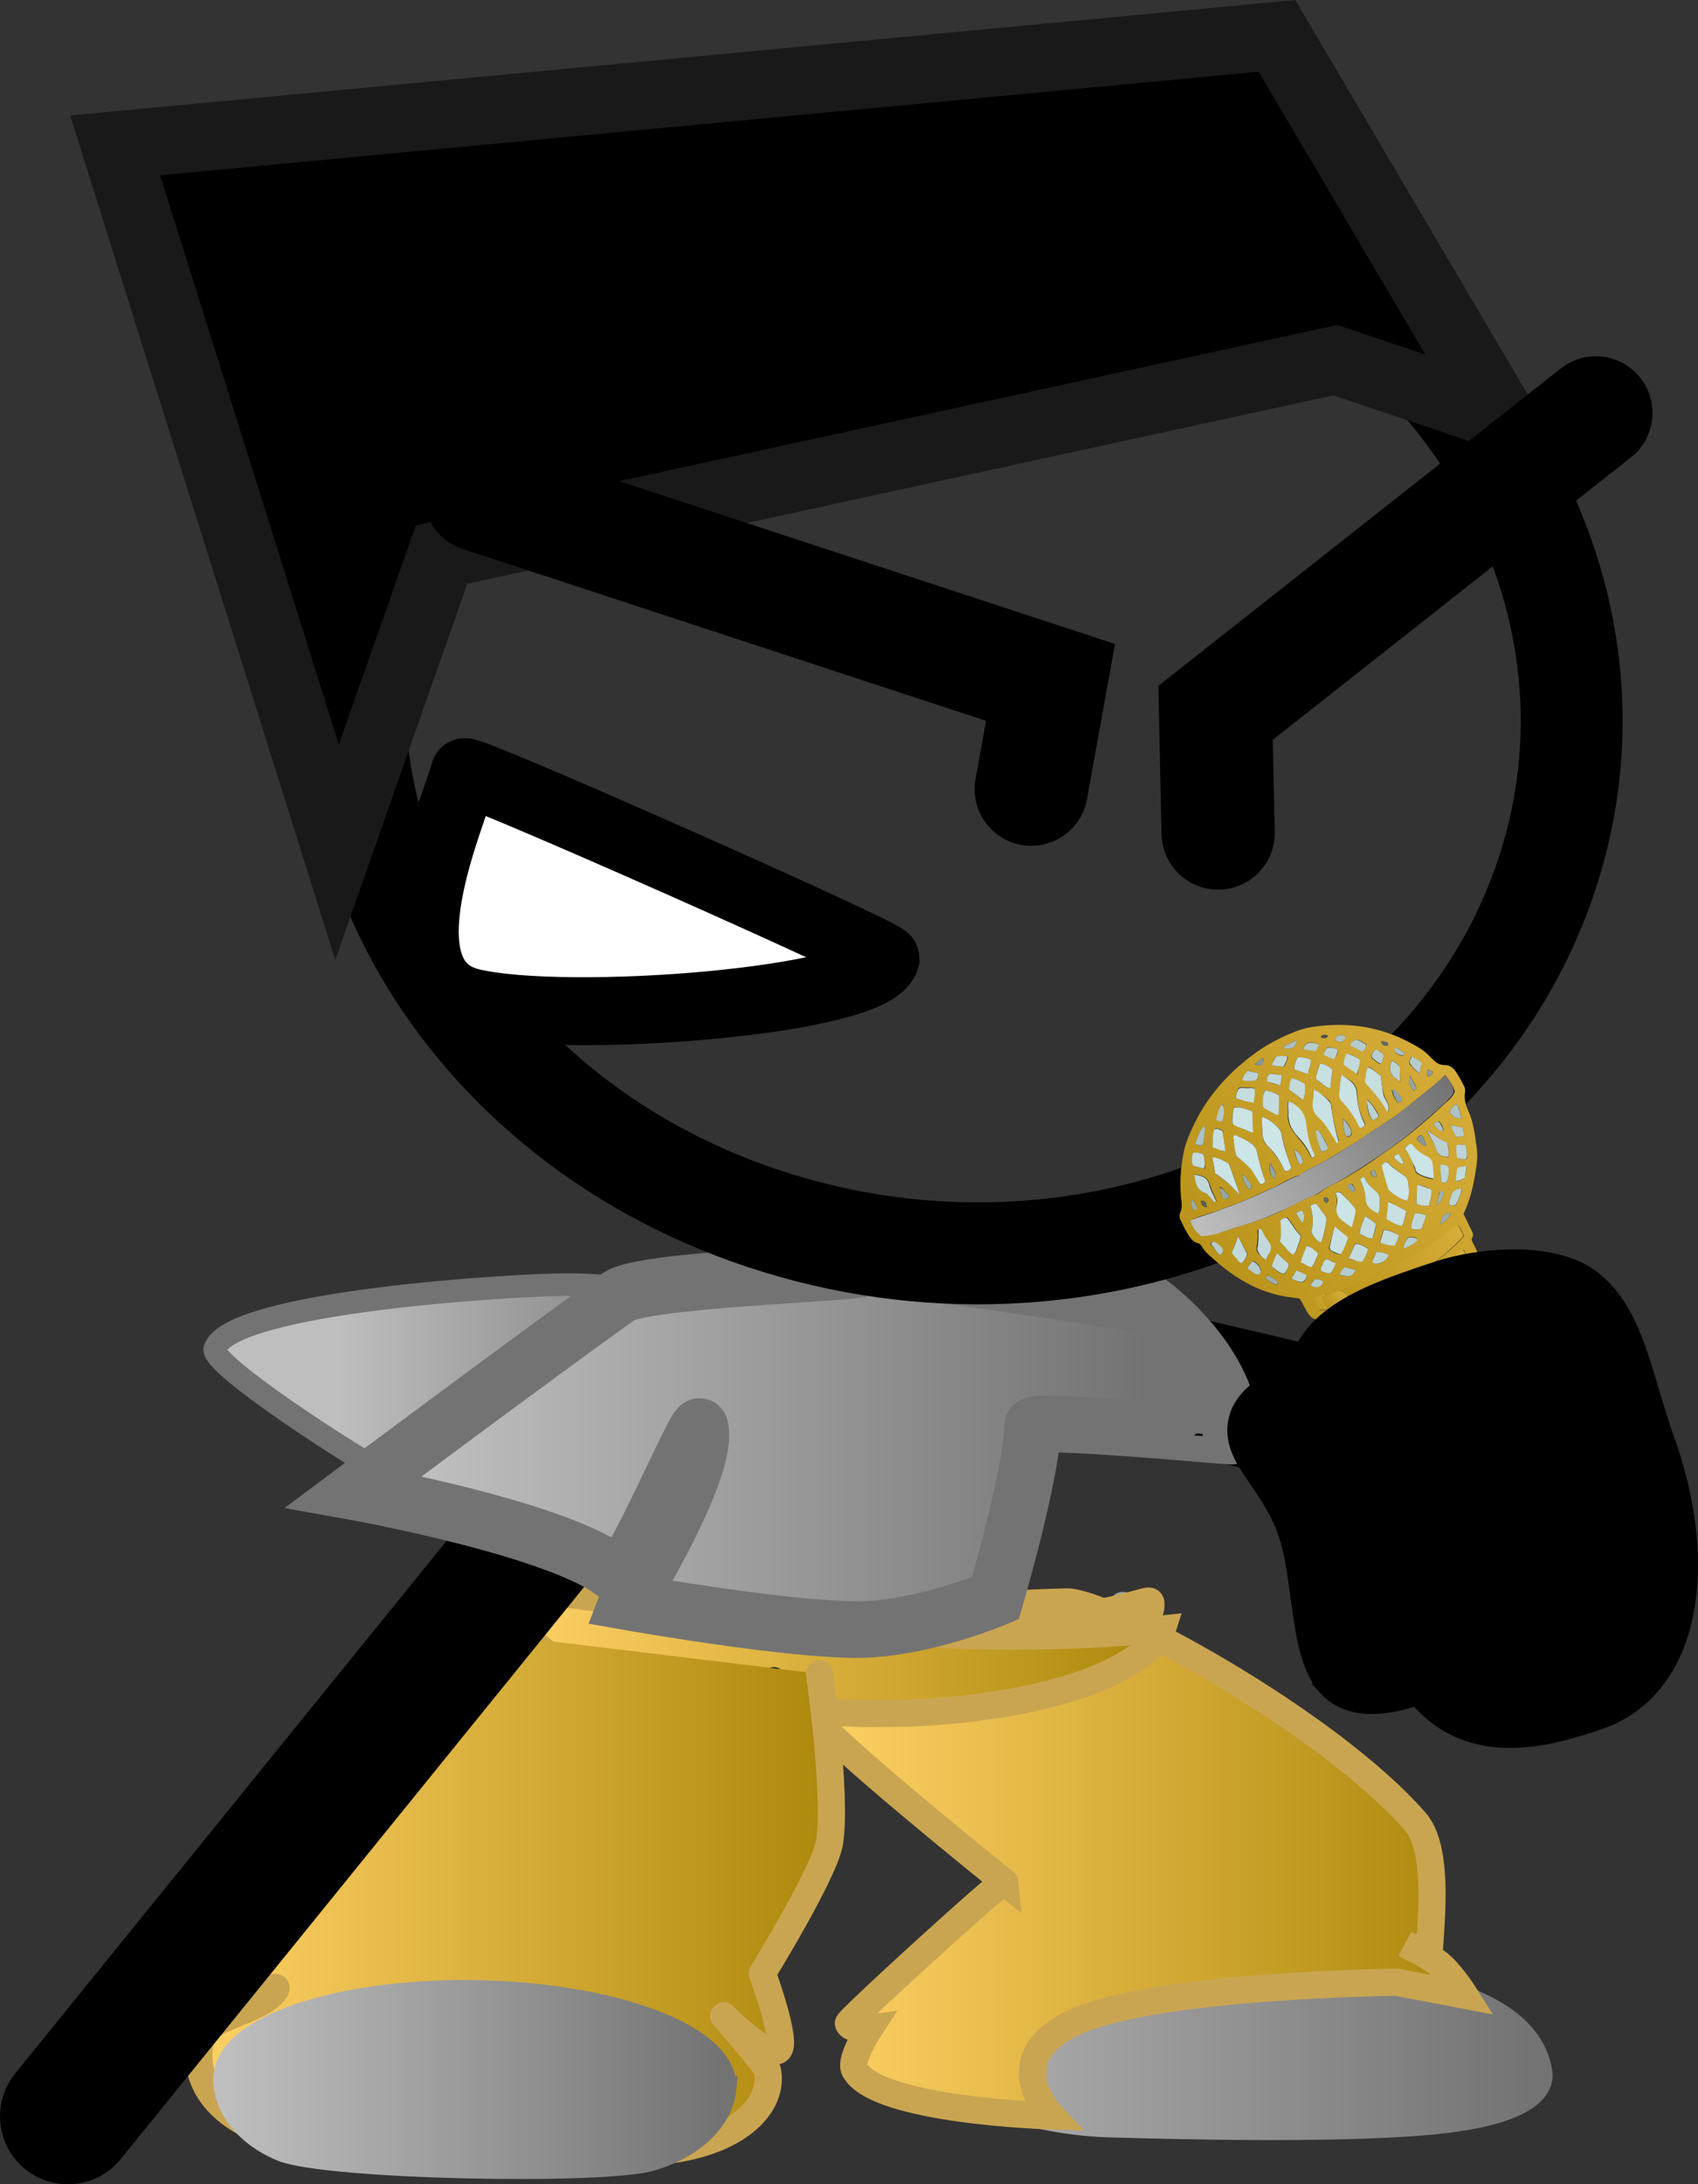 <svg version="1.1" xmlns="http://www.w3.org/2000/svg" xmlns:xlink="http://www.w3.org/1999/xlink" width="74.988" height="96.416" viewBox="0,0,74.988,96.416"><rect x="0" y="0" width="74.988" height="96.416" fill="#333333" stroke="none"/><defs><linearGradient x1="219.054" y1="209.09" x2="237.101" y2="209.09" gradientUnits="userSpaceOnUse" id="color-1"><stop offset="0" stop-color="#bebebe"/><stop offset="1" stop-color="#737373"/></linearGradient><linearGradient x1="239.678" y1="230.218" x2="272.096" y2="230.218" gradientUnits="userSpaceOnUse" id="color-2"><stop offset="0" stop-color="#bebebe"/><stop offset="1" stop-color="#737373"/></linearGradient><linearGradient x1="239.678" y1="230.218" x2="272.096" y2="230.218" gradientUnits="userSpaceOnUse" id="color-3"><stop offset="0" stop-color="#bebebe"/><stop offset="1" stop-color="#737373"/></linearGradient><linearGradient x1="240.123" y1="229.905" x2="268.815" y2="229.905" gradientUnits="userSpaceOnUse" id="color-4"><stop offset="0" stop-color="#ffd166"/><stop offset="1" stop-color="#ac880b"/></linearGradient><linearGradient x1="226.891" y1="220.651" x2="254.957" y2="220.651" gradientUnits="userSpaceOnUse" id="color-5"><stop offset="0" stop-color="#ffd166"/><stop offset="1" stop-color="#ac880b"/></linearGradient><linearGradient x1="226.814" y1="220.706" x2="255.466" y2="220.706" gradientUnits="userSpaceOnUse" id="color-6"><stop offset="0" stop-color="#ffd166"/><stop offset="1" stop-color="#ac880b"/></linearGradient><linearGradient x1="212.908" y1="231.44" x2="240.845" y2="231.44" gradientUnits="userSpaceOnUse" id="color-7"><stop offset="0" stop-color="#ffd166"/><stop offset="1" stop-color="#ac880b"/></linearGradient><linearGradient x1="214.147" y1="239.643" x2="236.051" y2="239.643" gradientUnits="userSpaceOnUse" id="color-8"><stop offset="0" stop-color="#bebebe"/><stop offset="1" stop-color="#737373"/></linearGradient><linearGradient x1="214.147" y1="239.643" x2="236.051" y2="239.643" gradientUnits="userSpaceOnUse" id="color-9"><stop offset="0" stop-color="#bebebe"/><stop offset="1" stop-color="#737373"/></linearGradient><linearGradient x1="223.192" y1="211.896" x2="254.766" y2="211.896" gradientUnits="userSpaceOnUse" id="color-10"><stop offset="0" stop-color="#bebebe"/><stop offset="1" stop-color="#737373"/></linearGradient><linearGradient x1="263.704" y1="210.995" x2="274.822" y2="202.918" gradientUnits="userSpaceOnUse" id="color-11"><stop offset="0" stop-color="#bb951b"/><stop offset="1" stop-color="#d6ad39"/></linearGradient><linearGradient x1="257.445" y1="202.8" x2="267.881" y2="195.218" gradientUnits="userSpaceOnUse" id="color-12"><stop offset="0" stop-color="#bebebe"/><stop offset="1" stop-color="#737373"/></linearGradient><linearGradient x1="263.516" y1="205.548" x2="268.497" y2="201.929" gradientUnits="userSpaceOnUse" id="color-13"><stop offset="0" stop-color="#bb951b"/><stop offset="1" stop-color="#d6ad39"/></linearGradient><linearGradient x1="264.593" y1="206.225" x2="268.854" y2="203.13" gradientUnits="userSpaceOnUse" id="color-14"><stop offset="0" stop-color="#bb951b"/><stop offset="1" stop-color="#d6ad39"/></linearGradient><linearGradient x1="262.653" y1="205.542" x2="263.517" y2="204.914" gradientUnits="userSpaceOnUse" id="color-15"><stop offset="0" stop-color="#bb951b"/><stop offset="1" stop-color="#d6ad39"/></linearGradient><linearGradient x1="262.074" y1="205.594" x2="262.919" y2="204.98" gradientUnits="userSpaceOnUse" id="color-16"><stop offset="0" stop-color="#bb951b"/><stop offset="1" stop-color="#d6ad39"/></linearGradient></defs><g transform="translate(-204.128,-147.85)"><g data-paper-data="{&quot;isPaintingLayer&quot;:true}" stroke-miterlimit="10" stroke-dasharray="" stroke-dashoffset="0" style="mix-blend-mode: normal"><path d="M240.347,206.177c0,0 11.777,1.821 16.29,2.848c3.513,0.799 14.312,3.398 14.312,3.398" fill="none" fill-rule="nonzero" stroke="#000000" stroke-width="6" stroke-linecap="round" stroke-linejoin="miter"/><path d="M237.101,208.253c0,2.464 -3.224,4.462 -7.201,4.462c-2.119,0 -5.906,1.683 -8.235,0.473c-2.043,-1.061 -8.271,-5.138 -8.049,-5.802c0.692,-2.069 13.202,-2.831 15.56,-2.831c2.244,0 4.479,0.393 6,1.178c1.174,0.606 1.924,1.446 1.924,2.52z" fill="url(#color-1)" fill-rule="nonzero" stroke="#737373" stroke-width="1" stroke-linecap="butt" stroke-linejoin="miter"/><g><g><g stroke-width="1.2"><path d="M253.708,218.718c0,0 9.317,7.882 10.699,10.882c0.943,2.047 -3.03,5.373 -3.03,5.373c0,0 10.058,-0.122 10.71,4.374c0.037,0.256 0.143,1.518 -3.992,2.046c-3.96,0.506 -12.1,0.288 -15.076,0.2c-1.382,-0.041 -3.54,-0.366 -5.005,-1.009c-1.476,-0.647 -1.534,-1.667 -1.646,-2.239c-0.015,-0.076 4.217,-6.656 3.906,-7.511c-0.156,-0.43 -10.596,-10.895 -10.596,-10.895" fill="url(#color-2)" fill-rule="evenodd" stroke="url(#color-3)" stroke-linecap="round" stroke-linejoin="round"/><path d="M240.164,223.655c-0.668,-4.608 7.027,-4.983 11.053,-5.095c1.751,-0.049 11.556,5.259 15.42,9.705c1.012,1.165 0.71,4.135 0.623,5.55c-0.031,0.497 -1.057,-0.142 -1.057,-0.142c0,0 1.126,0.517 1.618,0.99c0.507,0.487 0.994,1.259 0.994,1.259l-3.011,-0.573c0,0 -10.332,0.102 -14.047,1.69c-3.716,1.587 -1.195,4.211 -1.195,4.211c0,0 -7.714,-0.221 -8.691,-2.038c-0.241,-0.448 0.671,-1.843 0.671,-1.843c0,0 -0.855,0.11 -0.946,-0.203c-0.029,-0.102 3.681,-3.505 5.724,-5.305c1.168,-1.029 1.179,-0.922 1.179,-0.922c0,0 -8.238,-6.62 -8.334,-7.284z" fill="url(#color-4)" fill-rule="nonzero" stroke="#caa551" stroke-linecap="butt" stroke-linejoin="miter"/></g><path d="M226.891,219.609c-0.014,-0.136 1.735,0.264 5.7,0.31c5.231,0.061 13.241,-0.212 15.494,-0.351c5.841,-0.362 6.83,-1.324 6.867,-0.965c0.14,1.329 -3.164,3.792 -9.846,3.927c-2.937,0.059 -8.943,0.504 -12.344,0.036c-4.338,-0.597 -5.793,-2.212 -5.871,-2.957z" fill="url(#color-5)" fill-rule="nonzero" stroke="#caa551" stroke-width="1.2" stroke-linecap="butt" stroke-linejoin="miter"/><g fill-rule="nonzero" stroke-linecap="butt" stroke-linejoin="miter"><g fill="none" stroke="none" stroke-width="1" font-family="sans-serif" font-weight="normal" font-size="12" text-anchor="start"/><path d="M226.933,217.924c0,0 12.124,1.651 17.831,2.018c5.707,0.367 10.703,-0.183 10.703,-0.183c0,0 -0.4,1.289 -3.376,2.373c-2.304,0.839 -6.434,1.592 -11.331,1.288c-4.462,-0.276 -9.29,-1.016 -11.46,-2.021c-3.288,-1.523 -2.367,-3.475 -2.367,-3.475z" fill="url(#color-6)" stroke="#caa551" stroke-width="1.2"/></g><g stroke-width="1.2"><path d="M238.295,222.042c0,0 -4.582,19.178 -5.418,19.241c-2.399,0.182 -15.548,-1.445 -15.548,-1.445l8.452,-19.281" data-paper-data="{&quot;index&quot;:null}" fill="#ffab19" fill-rule="evenodd" stroke="#001026" stroke-linecap="round" stroke-linejoin="round"/><path d="M240.32,221.733c0,0 0.764,5.261 0.448,7.411c-0.194,1.319 -2.973,5.809 -2.973,5.809c0,0 1.147,3.115 0.694,3.398c-0.582,0.364 -2.395,-1.515 -2.395,-1.515c0,0 1.866,2.154 1.916,2.369c0.352,1.498 -1.253,3.465 -5.46,3.652c-4.618,0.205 -12.275,0.437 -16.222,-0.748c-3.573,-1.073 -3.7,-3.508 -3.22,-4.507c0.337,-0.702 2.715,-1.08 3.197,-1.943c0.32,-0.574 -3.558,2.035 -2.857,1.27c0.204,-0.222 3.065,-3.726 3.065,-3.726c0,0 0.425,-3.254 1.226,-4.459c3.216,-4.839 7.109,-8.884 7.109,-8.884" data-paper-data="{&quot;index&quot;:null}" fill="url(#color-7)" fill-rule="evenodd" stroke="#caa551" stroke-linecap="round" stroke-linejoin="round"/><path d="M236.043,240.087c-0.116,1.077 -1.06,2.328 -3.11,2.978c-2.057,0.652 -14.422,0.394 -16.333,-0.403c-1.815,-0.757 -2.555,-2.156 -2.442,-3.207c0.232,-2.158 5.319,-3.765 11.362,-3.591c6.043,0.175 10.754,2.065 10.522,4.223z" fill="url(#color-8)" fill-rule="nonzero" stroke="url(#color-9)" stroke-linecap="butt" stroke-linejoin="miter"/></g></g><g fill="none" fill-rule="nonzero" stroke="none" stroke-width="1" stroke-linecap="butt" stroke-linejoin="miter" font-family="sans-serif" font-weight="normal" font-size="12" text-anchor="start"/></g><path d="M230.896,211.935l-23.768,29.331" fill="none" fill-rule="nonzero" stroke="#000000" stroke-width="6" stroke-linecap="round" stroke-linejoin="miter"/><path d="M231.839,218.553c0,0 3.662,-5.904 3.201,-7.715c-0.113,-0.443 -3.174,6.951 -3.673,6.528c-2.378,-2.017 -11.617,-3.672 -11.617,-3.672c0,0 7.81,-5.832 11.701,-8.615c1.074,-0.768 10.498,-1.015 10.798,-1.25c0.387,-0.303 12.833,1.669 12.833,1.669c0,0 3.453,2.601 3.409,5.746c-0,0.022 -8.756,-0.8 -8.761,-0.45c-0.029,2.098 -1.642,7.603 -1.642,7.603c0,0 -3.145,1.335 -5.956,1.382c-3.099,0.052 -10.294,-1.224 -10.294,-1.224z" fill="url(#color-10)" fill-rule="nonzero" stroke="#737373" stroke-width="2.5" stroke-linecap="butt" stroke-linejoin="miter"/><g stroke-linejoin="miter"><g data-paper-data="{&quot;index&quot;:null}" stroke-linecap="butt"><path d="M272.465,186.372c-4.139,12.673 -19.051,19.689 -33.307,15.671c-14.256,-4.018 -22.458,-17.549 -18.319,-30.222c4.139,-12.673 19.051,-19.689 33.307,-15.671c14.256,4.018 22.458,17.549 18.319,30.222z" fill="none" fill-rule="nonzero" stroke="#000000" stroke-width="4.5"/><g><g fill-rule="nonzero"><path d="M236.194,159.959l0.009,0.011" data-paper-data="{&quot;index&quot;:null}" fill="#ffab19" stroke="#000000" stroke-width="5"/><g data-paper-data="{&quot;index&quot;:null}" fill="none" stroke="none" stroke-width="1" font-family="sans-serif" font-weight="normal" font-size="12" text-anchor="start"/></g><path d="M236.194,159.959l0.009,0.011" data-paper-data="{&quot;index&quot;:null}" fill="#ffab19" fill-rule="nonzero" stroke="#000000" stroke-width="5"/><path d="M245.981,180.166" fill="#001026" fill-rule="evenodd" stroke="#000000" stroke-width="5"/><g data-paper-data="{&quot;index&quot;:null}" fill="none" fill-rule="nonzero" stroke="none" stroke-width="1" font-family="sans-serif" font-weight="normal" font-size="12" text-anchor="start"/><g data-paper-data="{&quot;index&quot;:null}" fill="none" fill-rule="nonzero" stroke="none" stroke-width="1" font-family="sans-serif" font-weight="normal" font-size="12" text-anchor="start"/></g></g><path d="M243.235,190.162c-0.524,1.91 -14.088,2.93 -18.272,1.94c-4.183,-0.99 -0.839,-8.256 -0.316,-10.166c0.068,-0.247 18.651,7.996 18.588,8.226z" fill="#ffffff" fill-rule="nonzero" stroke="#000000" stroke-width="3" stroke-linecap="butt"/><path d="M263.102,163.748l-39.474,8.581l-4.615,13.14l-9.799,-31.202l51.31,-4.833l9.887,16.773z" fill="#000000" fill-rule="nonzero" stroke="#191919" stroke-width="3" stroke-linecap="round"/><path d="M225.331,169.701l25.191,8.271l-0.852,4.712" fill="none" fill-rule="nonzero" stroke="#000000" stroke-width="5" stroke-linecap="round"/><path d="M257.924,184.622l-0.114,-5.307l16.797,-13.239" fill="none" fill-rule="nonzero" stroke="#000000" stroke-width="5" stroke-linecap="round"/></g><g fill-rule="nonzero" stroke-linecap="butt" stroke-linejoin="miter"><g data-paper-data="{&quot;index&quot;:null}" stroke="none" stroke-width="1"><path d="M262.395,206.071c-0.218,0.054 -0.334,-0.041 -0.449,-0.176c-0.162,-0.227 -0.272,-0.481 -0.416,-0.717c-0.077,-0.019 -0.154,-0.037 -0.222,-0.041c-1.46,-0.141 -2.568,-0.812 -3.555,-1.681c-0.207,-0.184 -0.432,-0.359 -0.559,-0.604c-0.024,-0.046 -0.073,-0.098 -0.124,-0.111c-0.282,-0.069 -0.385,-0.268 -0.514,-0.473c-0.113,-0.175 -0.191,-0.368 -0.286,-0.551c-0.056,-0.107 -0.076,-0.233 -0.01,-0.364c0.066,-0.131 0.056,-0.281 0.053,-0.415c-0.104,-0.761 -0.06,-1.54 0.113,-2.328c0.106,-0.443 0.297,-0.851 0.505,-1.269c0.616,-1.228 1.549,-2.232 2.707,-3.061c0.525,-0.367 1.108,-0.667 1.722,-0.906c0.465,-0.181 0.951,-0.237 1.426,-0.268c1.514,-0.1 2.851,0.279 4.034,1.008c0.227,0.135 0.416,0.329 0.606,0.522c0.132,0.126 0.274,0.227 0.499,0.228c0.199,-0.005 0.341,0.096 0.455,0.231c0.162,0.227 0.289,0.472 0.416,0.717c0.04,0.077 0.036,0.156 0.033,0.235c-0.048,0.296 0.018,0.553 0.128,0.807c0.252,0.53 0.312,1.12 0.39,1.701c0.025,0.22 0.032,0.449 -0.005,0.681c-0.103,0.751 -0.239,1.481 -0.581,2.2c0.119,0.23 0.228,0.484 0.355,0.729c0.048,0.092 0.103,0.199 0.029,0.315c-0.057,0.107 0.009,0.189 0.056,0.281c0.3,0.622 0.617,1.234 0.917,1.856c0.689,1.372 1.386,2.759 2.039,4.149c0.638,1.359 1.328,2.692 2.001,4.033c0.111,0.214 0.179,0.432 0.29,0.646c0.54,1.041 1.08,2.083 1.602,3.133c0.095,0.184 0.226,0.349 0.207,0.572c-0.004,0.079 0.054,0.147 0.093,0.223c0.397,0.766 0.784,1.556 1.181,2.321c0.016,0.031 0.04,0.077 0.056,0.107c0.145,0.236 0.085,0.422 -0.107,0.656c-0.647,0.779 -1.465,1.316 -2.452,1.611c-0.253,0.072 -0.522,0.114 -0.79,0.116c-0.199,0.005 -0.333,-0.081 -0.43,-0.225c-0.291,-0.432 -0.6,-0.855 -0.899,-1.303c-0.21,-0.319 -0.393,-0.671 -0.655,-0.962c-0.575,-0.635 -0.947,-1.395 -1.469,-2.057c-0.285,-0.377 -0.597,-0.721 -0.865,-1.107c-0.283,-0.417 -0.594,-0.8 -0.887,-1.193c-0.528,-0.717 -1.029,-1.468 -1.576,-2.176c-0.744,-0.917 -1.417,-1.87 -2.09,-2.824c-0.236,-0.325 -0.471,-0.65 -0.707,-0.975c-0.356,-0.515 -0.721,-1.045 -1.077,-1.56c-0.194,-0.288 -0.416,-0.543 -0.61,-0.831c-0.22,-0.294 -0.37,-0.585 -0.58,-0.904zM262.725,205.63c0.259,-0.017 0.503,-0.065 0.741,-0.168c0.53,-0.098 1.023,-0.313 1.516,-0.528c0.624,-0.263 1.234,-0.596 1.826,-0.92c0.681,-0.37 1.229,-0.865 1.787,-1.385c0.055,-0.067 0.109,-0.134 0.192,-0.234c-0.063,-0.123 -0.127,-0.245 -0.191,-0.367c-0.016,-0.031 -0.049,-0.052 -0.091,-0.089c-0.124,0.064 -0.239,0.142 -0.347,0.237c-0.188,0.155 -0.374,0.27 -0.562,0.425c-0.482,0.364 -1.053,0.6 -1.559,0.919c-0.275,0.161 -0.533,0.352 -0.824,0.482c-0.642,0.272 -1.244,0.621 -1.917,0.831c-0.175,0.051 -0.367,0.111 -0.542,0.163c-0.118,-0.056 -0.244,0.048 -0.348,0.063c-0.13,0.009 -0.26,0.017 -0.446,0.132c0.227,0.135 0.277,0.362 0.443,0.509c0.096,-0.03 0.214,0.025 0.322,-0.069zM263.701,205.787c-0.478,0.071 -0.591,0.11 -0.805,0.259c0.113,0.175 0.218,0.334 0.331,0.509c0.056,0.107 0.166,0.147 0.296,0.139c0.087,-0.006 0.175,-0.051 0.261,-0.057c0.32,-0.029 0.644,-0.138 0.919,-0.298c0.163,0.013 0.304,-0.06 0.446,-0.132c0.802,-0.394 1.595,-0.763 2.358,-1.233c0.337,-0.212 0.667,-0.44 0.97,-0.674c0.233,-0.198 0.484,-0.404 0.6,-0.697c-0.103,-0.199 -0.206,-0.398 -0.31,-0.597c-0.125,0.103 -0.233,0.198 -0.323,0.283c-0.431,0.377 -0.878,0.723 -1.356,1.008c-0.612,0.373 -1.263,0.669 -1.907,0.981c-0.3,0.154 -0.63,0.208 -0.922,0.378c-0.214,-0.025 -0.399,0.05 -0.558,0.132zM274.725,221.704c0.295,-0.035 0.55,-0.147 0.789,-0.29c0.026,0.006 0.069,0.003 0.087,-0.006c0.416,-0.233 0.816,-0.497 1.133,-0.835c0.19,-0.195 0.388,-0.374 0.477,-0.633c-0.445,-0.858 -0.889,-1.715 -1.357,-2.619c-0.336,0.386 -0.72,0.681 -1.112,0.96c-0.339,0.252 -0.716,0.388 -1.071,0.609c-0.141,0.073 -0.273,0.121 -0.414,0.194c-0.252,0.032 -0.505,0.105 -0.778,0.226c0.238,0.459 0.602,0.815 0.859,1.226c0.283,0.417 0.584,0.825 0.859,1.226c0.214,0.025 0.372,-0.017 0.529,-0.059zM272.688,218.853c0.163,0.013 0.312,-0.044 0.454,-0.117c0.173,-0.011 0.324,-0.108 0.491,-0.175c0.502,-0.239 0.965,-0.555 1.394,-0.892c0.251,-0.207 0.486,-0.444 0.653,-0.724c-0.032,-0.061 -0.046,-0.132 -0.078,-0.193c-0.389,-0.75 -0.77,-1.485 -1.141,-2.245c-0.395,-0.805 -0.782,-1.595 -1.177,-2.401c-0.586,-1.173 -1.146,-2.34 -1.731,-3.512c-0.639,-1.32 -1.324,-2.597 -1.928,-3.935c-0.093,-0.223 -0.23,-0.444 -0.349,-0.674c-0.162,0.161 -0.291,0.344 -0.47,0.474c-0.546,0.456 -1.158,0.829 -1.786,1.171c-0.565,0.291 -1.138,0.566 -1.711,0.842c-0.245,0.087 -0.465,0.181 -0.711,0.269c-0.189,-0.019 -0.332,0.093 -0.489,0.135c-0.175,0.051 -0.348,0.063 -0.516,0.169c0.044,0.171 0.143,0.276 0.216,0.374c0.663,0.804 1.192,1.695 1.801,2.526c0.39,0.536 0.78,1.073 1.187,1.6c0.528,0.717 1.067,1.41 1.587,2.112c0.431,0.573 0.863,1.147 1.277,1.729c0.455,0.619 0.885,1.232 1.322,1.861c0.406,0.567 0.82,1.149 1.251,1.723c0.167,-0.066 0.32,-0.029 0.454,-0.117zM267.948,195.299c-0.317,0.338 -0.656,0.59 -0.987,0.857c-0.349,0.276 -0.672,0.559 -1.028,0.82c-0.339,0.252 -0.712,0.483 -1.058,0.719c-0.365,0.246 -0.729,0.492 -1.119,0.731c-0.355,0.221 -0.735,0.437 -1.09,0.658c-0.38,0.215 -0.793,0.369 -1.141,0.646c-0.418,0.099 -0.775,0.36 -1.154,0.536c-0.404,0.169 -0.81,0.378 -1.215,0.547c-0.387,0.16 -0.799,0.314 -1.193,0.459c-0.412,0.154 -0.839,0.238 -1.227,0.437c0.155,0.386 0.211,0.493 0.495,0.696c0.252,-0.032 0.503,-0.065 0.774,-0.146c0.324,-0.109 0.648,-0.217 0.997,-0.319c0.656,-0.202 1.286,-0.41 1.904,-0.728c0.424,-0.218 0.839,-0.451 1.295,-0.608c0.096,-0.03 0.202,-0.085 0.292,-0.17c0.188,-0.155 0.426,-0.258 0.637,-0.367c0.777,-0.4 1.506,-0.891 2.21,-1.389c0.943,-0.64 1.795,-1.37 2.623,-2.145c0.17,-0.146 0.341,-0.292 0.411,-0.502c-0.084,-0.248 -0.221,-0.469 -0.424,-0.732zM259.871,197.147c-0.038,0.272 -0.005,0.507 0.009,0.752c-0.001,0.214 0.077,0.407 0.243,0.554c0.288,0.298 0.532,0.638 0.705,1.015c0.016,0.031 0.057,0.068 0.065,0.083c0.112,0.001 0.183,-0.036 0.247,-0.127c0.01,-0.024 0.011,-0.064 0.004,-0.079c-0.177,-0.471 -0.319,-0.961 -0.426,-1.469c-0.014,-0.07 -0.044,-0.171 -0.111,-0.214c-0.198,-0.209 -0.395,-0.417 -0.736,-0.514zM260.01,200.005c-0.161,-0.441 -0.279,-0.884 -0.372,-1.322c-0.028,-0.141 -0.101,-0.239 -0.218,-0.334c-0.184,-0.138 -0.387,-0.228 -0.597,-0.333c-0.067,-0.043 -0.142,-0.101 -0.232,-0.016c0.047,0.306 0.068,0.605 0.15,0.893c0.634,0.489 0.634,0.489 1.032,1.215c0.077,0.019 0.155,-0.002 0.237,-0.103zM265.139,199.286c0.072,0.312 0.162,0.615 0.252,0.918c0.014,0.07 0.028,0.141 0.078,0.193c0.251,0.181 0.484,0.372 0.799,0.462c0.117,-0.293 0.05,-0.55 0.045,-0.819c-0.003,-0.134 -0.068,-0.217 -0.176,-0.297c-0.268,-0.172 -0.501,-0.363 -0.724,-0.578c-0.008,-0.015 -0.051,-0.012 -0.102,-0.025c-0.045,0.043 -0.108,0.094 -0.17,0.146zM263.378,195.284c-0.102,0.363 -0.089,0.647 -0.094,0.941c0.012,0.11 0.07,0.177 0.127,0.245c0.296,0.313 0.54,0.653 0.721,1.045c0.024,0.046 0.065,0.083 0.089,0.129c0.202,-0.085 0.23,-0.118 0.166,-0.241c-0.206,-0.398 -0.317,-0.826 -0.323,-1.269c-0.005,-0.269 -0.118,-0.444 -0.31,-0.597c-0.126,-0.071 -0.227,-0.136 -0.377,-0.252zM262.101,198.948c0.088,-0.045 0.074,-0.116 0.042,-0.177c-0.222,-0.429 -0.295,-0.915 -0.368,-1.401c-0.069,-0.391 -0.322,-0.707 -0.761,-0.908c-0.052,0.201 0.01,0.364 -0.007,0.547c-0.026,0.382 0.125,0.673 0.354,0.943c0.245,0.301 0.508,0.592 0.648,0.947c0.041,0.037 0.067,0.043 0.093,0.049zM262.15,195.936c-0.011,0.238 -0.035,0.406 -0.043,0.565c-0.02,0.263 0.057,0.456 0.239,0.634c0.257,0.236 0.451,0.525 0.627,0.822c0.073,0.098 0.137,0.221 0.192,0.328c0.096,-0.03 0.09,-0.085 0.074,-0.116c-0.142,-0.489 -0.266,-0.988 -0.312,-1.508c-0.022,-0.086 -0.036,-0.156 -0.093,-0.223c-0.199,-0.169 -0.381,-0.347 -0.685,-0.501zM266.172,198.56c0.221,0.255 0.311,0.557 0.419,0.851c0.04,0.077 0.018,0.165 0.093,0.223c0.117,0.095 0.455,0.231 0.721,0.269c0.044,-0.217 -0.016,-0.419 -0.032,-0.623c-0.018,-0.165 -0.1,-0.278 -0.251,-0.356c-0.252,-0.142 -0.469,-0.302 -0.649,-0.519c-0.008,-0.015 -0.059,-0.028 -0.085,-0.034c-0.079,0.021 -0.149,0.057 -0.215,0.188zM260.658,202.678c0.217,0.16 0.334,0.429 0.596,0.547c0.116,-0.079 0.129,-0.183 0.168,-0.28c0.06,-0.186 0.154,-0.351 0.155,-0.565c-0.249,-0.221 -0.372,-0.546 -0.611,-0.791c-0.112,-0.001 -0.2,0.045 -0.273,0.121c0.029,0.315 0.015,0.633 -0.035,0.968zM263.11,200.505c0.044,0.171 0.088,0.343 0.055,0.495c-0.077,0.369 0.076,0.621 0.352,0.808c0.101,0.065 0.148,0.157 0.302,0.194c0.097,-0.244 0.133,-0.476 0.17,-0.708c0.012,-0.064 -0.02,-0.125 -0.078,-0.193c-0.19,-0.193 -0.354,-0.38 -0.543,-0.574c-0.024,-0.046 -0.091,-0.089 -0.258,-0.023zM261.997,201.077c0.104,0.373 0.157,0.734 0.054,1.097c-0.029,0.073 0.02,0.125 0.052,0.187c0.089,0.129 0.196,0.248 0.373,0.332c0.136,-0.342 0.184,-0.638 0.224,-0.949c0.013,-0.104 -0.009,-0.189 -0.074,-0.272c-0.123,-0.15 -0.228,-0.31 -0.35,-0.46c-0.008,-0.015 -0.059,-0.028 -0.085,-0.034c-0.053,0.027 -0.106,0.055 -0.194,0.1zM265.108,195.344c-0.15,-0.117 -0.308,-0.249 -0.458,-0.366c-0.026,-0.006 -0.051,-0.012 -0.102,-0.025c-0.123,0.238 -0.133,0.476 -0.117,0.681c0.37,0.411 0.723,0.792 0.993,1.312c0.12,-0.372 -0.13,-0.554 -0.181,-0.78c-0.074,-0.272 -0.105,-0.547 -0.136,-0.822zM259.433,196.907c-0.272,-0.093 -0.508,-0.204 -0.811,-0.184c-0.015,0.144 -0.064,0.266 -0.069,0.385c-0.005,0.119 -0.028,0.247 0.027,0.355c0.124,0.111 0.296,0.139 0.439,0.201c0.144,0.062 0.26,0.157 0.441,0.161c-0.003,-0.309 -0.017,-0.593 -0.028,-0.917zM258.896,200.617c-0.168,-0.496 -0.313,-0.906 -0.459,-1.316c-0.016,-0.031 -0.022,-0.086 -0.073,-0.098c-0.211,-0.105 -0.402,-0.258 -0.687,-0.248c0.041,0.251 0.073,0.486 0.123,0.712c0.412,0.234 0.734,0.553 1.096,0.949zM264.992,201.418c0.103,-0.189 0.059,-0.36 0.066,-0.519c0.017,-0.183 -0.019,-0.339 -0.177,-0.471c-0.207,-0.184 -0.415,-0.369 -0.506,-0.632c-0.139,0.033 -0.202,0.085 -0.155,0.176c0.101,0.239 0.211,0.493 0.208,0.746c0.01,0.364 0.27,0.521 0.564,0.699zM263.069,201.98c-0.095,0.378 -0.186,0.677 -0.259,0.967c0.056,0.107 0.14,0.141 0.207,0.184c0.085,0.034 0.168,0.108 0.307,0.075c0.131,-0.222 0.228,-0.466 0.299,-0.717c-0.156,-0.172 -0.322,-0.319 -0.555,-0.51zM266.23,201.304c-0.278,-0.148 -0.522,-0.274 -0.775,-0.416c-0.02,0.263 -0.049,0.51 -0.077,0.757c0.227,0.135 0.41,0.274 0.694,0.303c0.087,-0.22 0.114,-0.427 0.158,-0.644zM260.026,195.981c-0.164,0.201 -0.114,0.427 -0.141,0.635c-0.012,0.064 0.046,0.132 0.105,0.159c0.185,0.099 0.345,0.191 0.522,0.274c0.008,0.015 0.043,-0.003 0.079,-0.021c0.012,-0.278 -0.001,-0.562 0.012,-0.84c-0.168,-0.108 -0.372,-0.158 -0.577,-0.207zM262.974,195.065c-0.158,-0.132 -0.308,-0.249 -0.558,-0.256c-0.07,0.211 -0.175,0.439 -0.168,0.668c0.109,0.08 0.182,0.178 0.3,0.234c0.101,0.065 0.146,0.196 0.329,0.16c0.038,-0.272 0.076,-0.543 0.096,-0.806zM266.685,200.973c0.142,0.101 0.341,0.096 0.547,0.106c0.046,-0.256 0.151,-0.485 0.111,-0.736c-0.205,-0.05 -0.38,-0.173 -0.638,-0.195c-0.012,0.278 -0.007,0.547 -0.02,0.825zM267.139,197.752c0.125,0.285 0.329,0.548 0.419,0.851c0.084,0.248 0.271,0.307 0.546,0.32c0.036,-0.232 -0.016,-0.419 -0.058,-0.63c-0.357,-0.127 -0.596,-0.372 -0.907,-0.542zM257.796,200.911c0.063,-0.052 0.039,-0.098 0.015,-0.144c-0.086,-0.208 -0.197,-0.423 -0.265,-0.64c-0.08,-0.327 -0.336,-0.39 -0.653,-0.44c0.02,0.125 0.025,0.22 0.047,0.306c0.042,0.211 0.112,0.389 0.358,0.475c0.144,0.062 0.251,0.181 0.349,0.286c0.014,0.07 0.018,0.165 0.148,0.157zM260.036,203.463c0.057,-0.107 0.078,-0.195 0.107,-0.268c0.113,-0.213 0.095,-0.378 -0.036,-0.544c-0.115,-0.135 -0.184,-0.312 -0.281,-0.457c-0.024,-0.046 -0.03,-0.101 -0.162,-0.053c0.023,0.26 0.01,0.538 -0.045,0.819c-0.012,0.064 0.028,0.141 0.06,0.202c0.099,0.104 0.19,0.193 0.357,0.301zM264.894,201.875c-0.15,-0.117 -0.29,-0.258 -0.485,-0.332c-0.089,0.259 -0.212,0.497 -0.232,0.76c0.185,0.099 0.318,0.224 0.559,0.216c0.07,-0.211 0.165,-0.415 0.158,-0.644zM261.68,196.41c0.089,-0.259 0.1,-0.498 0.075,-0.718c-0.185,-0.099 -0.345,-0.191 -0.575,-0.247c-0.094,0.165 -0.118,0.333 -0.118,0.507c0.209,0.145 0.401,0.298 0.618,0.458zM263.688,203.388c0.162,0.053 0.254,0.102 0.374,0.118c0.077,0.019 0.146,0.022 0.214,0.025c0.137,-0.167 0.24,-0.356 0.267,-0.564c-0.168,-0.108 -0.335,-0.215 -0.567,-0.232c-0.087,0.22 -0.191,0.409 -0.288,0.652zM258.806,202.428c-0.099,0.284 -0.177,0.479 -0.256,0.714c0.014,0.07 0.087,0.168 0.188,0.233c0.083,0.074 0.103,0.199 0.249,0.221c0.135,-0.128 0.201,-0.259 0.234,-0.411c-0.145,-0.236 -0.264,-0.466 -0.415,-0.757zM258.709,196.329c0.128,0.031 0.256,0.062 0.384,0.093c0.128,0.031 0.248,0.047 0.376,0.078c0.036,-0.232 0.096,-0.418 0.044,-0.605c-0.101,-0.065 -0.222,-0.041 -0.334,-0.041c-0.112,-0.001 -0.248,-0.047 -0.364,0.032c-0.05,0.162 -0.117,0.293 -0.106,0.443zM265.907,202.363c-0.221,-0.08 -0.404,-0.219 -0.68,-0.232c-0.06,0.186 -0.102,0.363 -0.163,0.549c0.221,0.08 0.398,0.164 0.65,0.131c0.084,-0.14 0.184,-0.25 0.193,-0.448zM258.242,198.664c-0.037,-0.33 -0.076,-0.621 -0.114,-0.911c-0.118,-0.056 -0.219,-0.12 -0.358,-0.087c-0.107,0.268 -0.084,0.528 -0.079,0.797c0.118,0.056 0.236,0.111 0.364,0.142c0.049,0.052 0.093,0.049 0.187,0.059zM262.352,203.184c-0.193,-0.114 -0.289,-0.298 -0.493,-0.348c-0.115,0.253 -0.22,0.482 -0.266,0.738c0.179,0.044 0.259,0.197 0.483,0.198c0.137,-0.167 0.171,-0.36 0.276,-0.588zM263.617,194.366c-0.076,0.155 -0.126,0.317 -0.133,0.476c0.201,0.129 0.385,0.268 0.602,0.427c0.019,-0.223 0.061,-0.4 0.123,-0.626c-0.201,-0.129 -0.377,-0.252 -0.591,-0.278zM260.299,203.755c0.174,0.163 0.314,0.304 0.554,0.336c0.102,-0.149 0.193,-0.274 0.201,-0.433c-0.166,-0.147 -0.314,-0.304 -0.513,-0.473c-0.103,0.189 -0.189,0.369 -0.241,0.57zM261.887,195.256c0.028,-0.247 0.175,-0.439 0.123,-0.626c-0.185,-0.099 -0.374,-0.118 -0.573,-0.113c-0.086,0.18 -0.179,0.344 -0.145,0.54c0.187,0.059 0.357,0.127 0.595,0.198zM267.11,201.491c-0.179,-0.044 -0.323,-0.105 -0.514,-0.085c-0.036,0.232 -0.175,0.439 -0.142,0.675c0.162,0.053 0.299,0.059 0.466,-0.007c0.078,-0.195 0.13,-0.397 0.19,-0.583zM257.287,198.807c-0.169,-0.068 -0.289,-0.084 -0.437,-0.066c-0.06,0.186 -0.087,0.394 0.009,0.577c0.154,0.037 0.307,0.075 0.469,0.127c0.054,-0.241 -0.024,-0.434 -0.04,-0.639zM268.861,198.398c-0.146,-0.022 -0.266,-0.038 -0.379,0.001c-0.027,0.208 -0.018,0.397 0.034,0.584c0.136,0.046 0.256,0.062 0.395,0.029c0.044,-0.217 -0.033,-0.41 -0.05,-0.614zM264.715,203.558c0.201,0.129 0.35,0.072 0.501,-0.025c0.124,-0.064 0.231,-0.158 0.221,-0.308c-0.169,-0.068 -0.331,-0.121 -0.53,-0.115c-0.076,0.155 -0.134,0.302 -0.193,0.448zM265.946,194.932c-0.124,-0.111 -0.188,-0.233 -0.351,-0.246c-0.218,0.442 0.021,0.688 0.364,0.918c-0.007,-0.229 -0.006,-0.443 -0.013,-0.672zM262.89,204.051c0.127,-0.143 0.193,-0.274 0.228,-0.466c-0.163,-0.013 -0.26,-0.157 -0.433,-0.146c-0.098,0.07 -0.102,0.149 -0.148,0.232c-0.039,0.098 -0.111,0.174 -0.056,0.281c0.118,0.056 0.237,0.111 0.41,0.1zM262.476,198.678c0.242,-0.008 0.332,-0.093 0.278,-0.24c-0.086,-0.208 -0.206,-0.398 -0.319,-0.573c-0.032,-0.061 -0.089,-0.129 -0.211,-0.105c0.055,0.321 0.145,0.624 0.252,0.918zM268.132,201.004c0.083,0.074 0.177,0.083 0.291,0.044c0.105,-0.229 0.253,-0.46 0.248,-0.729c-0.259,0.017 -0.403,0.13 -0.447,0.346c-0.039,0.098 -0.121,0.198 -0.093,0.339zM264.762,197.307c0.247,-0.127 0.284,-0.185 0.213,-0.323c-0.129,-0.205 -0.266,-0.426 -0.465,-0.595c0.002,0.348 0.013,0.672 0.252,0.918zM268.194,197.5c0.046,0.132 0.101,0.239 0.139,0.355c0.093,0.223 0.093,0.223 0.451,0.137c-0.02,-0.125 -0.031,-0.275 -0.045,-0.345c-0.205,-0.05 -0.366,-0.103 -0.545,-0.146zM260.481,194.486c-0.066,0.131 -0.209,0.243 -0.122,0.412c0.146,0.022 0.301,0.02 0.472,0.048c0.076,-0.155 0.178,-0.305 0.167,-0.454c-0.163,-0.013 -0.317,-0.05 -0.517,-0.005zM267.744,199.264c0.015,0.244 0.012,0.498 0.027,0.743c0.075,0.058 0.16,0.092 0.25,0.007c0.087,-0.22 0.124,-0.452 0.073,-0.678c-0.118,-0.056 -0.221,-0.08 -0.35,-0.072zM264.285,194.274c0.116,-0.079 0.172,-0.186 0.195,-0.314c-0.067,-0.043 -0.134,-0.086 -0.201,-0.129c-0.093,-0.049 -0.168,-0.108 -0.289,-0.084c-0.106,0.054 -0.178,0.131 -0.209,0.243c0.16,0.092 0.345,0.191 0.505,0.283zM260.649,195.758c0.076,-0.155 0.091,-0.299 0.08,-0.449c-0.189,-0.019 -0.36,-0.047 -0.523,-0.06c-0.117,0.119 -0.14,0.247 -0.11,0.348c0.187,0.059 0.374,0.118 0.553,0.161zM265.238,194.385c-0.101,-0.065 -0.201,-0.129 -0.319,-0.185c-0.026,-0.006 -0.061,0.012 -0.104,0.015c-0.047,0.082 -0.137,0.167 -0.126,0.317c0.117,0.095 0.231,0.23 0.418,0.289c0.102,-0.149 0.124,-0.277 0.132,-0.436zM266.856,195.221c-0.07,-0.178 0.109,-0.308 0.029,-0.461c-0.134,-0.086 -0.223,-0.215 -0.428,-0.265c-0.084,0.14 -0.15,0.271 -0.026,0.382c0.124,0.111 0.178,0.257 0.424,0.344zM268.823,199.834c0.015,-0.144 0.048,-0.296 0.071,-0.424c0.01,-0.024 -0.024,-0.046 -0.04,-0.077c-0.104,0.015 -0.232,-0.016 -0.367,0.111c-0.025,0.168 -0.042,0.351 -0.076,0.544c0.155,-0.002 0.269,-0.042 0.412,-0.154zM259.706,195.234c-0.154,-0.037 -0.315,-0.09 -0.443,-0.121c-0.135,0.128 -0.201,0.259 -0.25,0.381c0.073,0.098 0.205,0.05 0.299,0.059c0.094,0.01 0.197,0.035 0.312,-0.044c0.055,-0.067 0.102,-0.149 0.081,-0.275zM261.163,204.3c0.144,0.062 0.254,0.102 0.364,0.142c0.034,0.022 0.094,0.01 0.12,0.016c0.124,-0.064 0.18,-0.17 0.203,-0.298c-0.152,-0.077 -0.286,-0.163 -0.465,-0.207c-0.082,0.1 -0.139,0.207 -0.223,0.347zM268.663,197.239c-0.033,-0.235 -0.065,-0.471 -0.229,-0.658c-0.135,0.128 -0.268,0.216 -0.293,0.384c0.223,0.215 0.223,0.215 0.522,0.274zM263.302,204.111c0.451,0.137 0.469,0.127 0.707,-0.189c-0.162,-0.053 -0.333,-0.081 -0.494,-0.134c-0.116,0.079 -0.172,0.186 -0.213,0.323zM263.211,194.187c-0.152,-0.077 -0.288,-0.124 -0.461,-0.112c-0.027,0.033 -0.064,0.091 -0.102,0.149c-0.019,0.049 -0.031,0.113 -0.05,0.162c0.152,0.077 0.294,0.179 0.475,0.182c0.082,-0.1 0.123,-0.238 0.138,-0.381zM259.731,204.125c0.037,-0.058 0.084,-0.14 0.078,-0.195c-0.034,-0.196 -0.149,-0.331 -0.36,-0.435c-0.074,0.116 -0.2,0.219 -0.205,0.338c0.15,0.117 0.255,0.276 0.487,0.292zM257.358,197.606c-0.026,-0.006 -0.051,-0.012 -0.102,-0.025c-0.166,0.241 -0.255,0.5 -0.344,0.759c0.109,0.08 0.203,0.09 0.352,0.032c0.028,-0.247 0.074,-0.504 0.095,-0.766zM263.438,197.213c0.013,0.284 0.001,0.562 0.153,0.813c0.008,0.015 0.094,0.01 0.13,-0.009c0.088,-0.045 0.127,-0.143 0.087,-0.22c-0.05,-0.226 -0.189,-0.407 -0.37,-0.585zM262.351,193.951c-0.136,-0.046 -0.272,-0.093 -0.427,-0.091c-0.124,0.064 -0.196,0.14 -0.229,0.292c0.171,0.028 0.35,0.072 0.514,0.085c0.09,-0.085 0.137,-0.167 0.142,-0.287zM266.112,202.975c0.255,-0.112 0.475,-0.206 0.631,-0.422c-0.124,-0.111 -0.28,-0.108 -0.445,-0.081c-0.094,0.165 -0.177,0.305 -0.186,0.503zM258.028,203.256c0.111,-0.174 0.121,-0.198 0.097,-0.244c-0.062,-0.162 -0.221,-0.255 -0.373,-0.332c-0.059,-0.028 -0.155,0.002 -0.161,0.121c0.177,0.083 0.21,0.319 0.437,0.454zM258.12,197.35c0.046,-0.256 0.118,-0.507 0,-0.776c-0.192,0.234 -0.22,0.482 -0.264,0.698c0.057,0.068 0.126,0.071 0.264,0.078zM262.197,204.31c-0.064,0.091 -0.137,0.167 -0.201,0.259c0.16,0.092 0.321,0.145 0.492,-0.001c0.045,-0.043 0.09,-0.085 0.076,-0.155c-0.083,-0.074 -0.203,-0.09 -0.366,-0.102zM265.865,196.545c0.159,-0.082 0.214,-0.149 0.132,-0.262c-0.073,-0.098 -0.146,-0.196 -0.237,-0.285c-0.041,-0.037 -0.101,-0.065 -0.163,-0.013c0.042,0.211 0.13,0.379 0.268,0.56zM258.998,199.691c0.033,0.235 0.1,0.453 0.257,0.624c0.008,0.015 0.094,0.01 0.112,0.001c0.035,-0.018 0.047,-0.082 0.031,-0.113c-0.121,-0.19 -0.181,-0.392 -0.4,-0.512zM258.42,200.648c-0.132,-0.126 -0.22,-0.294 -0.413,-0.408c0.015,0.244 0.067,0.431 0.168,0.496c0.083,0.074 0.154,0.037 0.245,-0.087zM267.729,201.91c0.188,-0.155 0.435,-0.282 0.464,-0.53c-0.381,0.041 -0.41,0.288 -0.464,0.53zM266.037,199.25c0.035,-0.018 0.045,-0.043 0.08,-0.061c-0.097,-0.144 -0.098,-0.318 -0.258,-0.411c-0.114,0.039 -0.159,0.082 -0.172,0.186c0.109,0.08 0.225,0.175 0.349,0.286zM261.272,198.599c0.058,0.242 0.11,0.428 0.223,0.603c0.016,0.031 0.067,0.043 0.12,0.016c0.018,-0.009 0.045,-0.043 0.055,-0.067c-0.033,-0.235 -0.128,-0.419 -0.398,-0.552zM260.126,204.154c-0.09,0.085 -0.127,0.143 -0.068,0.171c0.109,0.08 0.235,0.151 0.361,0.222c0.085,0.034 0.138,0.007 0.159,-0.082c-0.14,-0.141 -0.265,-0.252 -0.452,-0.311zM261.249,194.11c0.047,-0.082 0.102,-0.149 0.148,-0.232c0.01,-0.024 -0.006,-0.055 -0.012,-0.11c-0.212,0.109 -0.43,0.163 -0.628,0.342c0.171,0.028 0.291,0.044 0.492,-0.001zM261.362,201.404c0.097,0.144 0.186,0.273 0.299,0.447c0.097,-0.244 0.079,-0.409 -0.018,-0.553c-0.112,-0.001 -0.173,0.011 -0.281,0.106zM266.707,198.168c0.126,0.071 0.178,0.257 0.42,0.249c-0.138,-0.395 -0.177,-0.471 -0.281,-0.457c-0.088,0.045 -0.125,0.103 -0.139,0.207zM260.228,199.175c-0.093,0.339 0.003,0.522 0.192,0.716c0.152,-0.311 -0.1,-0.453 -0.192,-0.716zM266.394,195.323c-0.083,0.314 0.004,0.483 0.135,0.648c0.008,0.015 0.051,0.012 0.086,-0.006c0.053,-0.027 0.072,-0.076 0.057,-0.107c-0.062,-0.162 -0.159,-0.306 -0.278,-0.536zM267.435,197.503c0.124,0.111 0.221,0.255 0.454,0.271c-0.026,-0.18 -0.116,-0.309 -0.197,-0.423c-0.13,0.009 -0.192,0.06 -0.257,0.152zM266.189,194.322c-0.195,-0.074 -0.282,-0.243 -0.491,-0.213c0.058,0.242 0.058,0.242 0.363,0.356c0.027,-0.033 0.055,-0.067 0.127,-0.143zM267.578,201.057c0.223,-0.173 0.275,-0.375 0.302,-0.582c-0.101,-0.065 -0.171,-0.028 -0.2,0.045c-0.025,0.168 -0.067,0.345 -0.102,0.537zM263.373,193.851c0.098,-0.07 0.178,-0.131 0.184,-0.25c-0.11,-0.04 -0.221,-0.08 -0.334,-0.041c-0.08,0.061 -0.117,0.119 -0.121,0.198c0.075,0.058 0.152,0.077 0.272,0.093zM263.965,200.472c-0.011,-0.15 -0.023,-0.26 -0.106,-0.334c-0.034,-0.022 -0.077,-0.019 -0.12,-0.016c-0.053,0.027 -0.108,0.094 -0.066,0.131c0.048,0.092 0.103,0.199 0.292,0.218zM259.953,194.544c-0.183,0.036 -0.284,0.185 -0.41,0.288c0.315,0.09 0.35,0.072 0.41,-0.288zM257.424,201.142c-0.048,-0.266 -0.048,-0.266 -0.255,-0.276c0.012,0.11 0.033,0.235 0.255,0.276zM264.827,199.504c-0.094,-0.01 -0.147,0.018 -0.149,0.057c-0.025,0.168 0.017,0.205 0.247,0.261c-0.003,-0.134 -0.05,-0.226 -0.098,-0.318zM267.199,195.063c-0.049,0.122 -0.079,0.235 0.011,0.324c0.259,-0.191 0.26,-0.231 -0.011,-0.324zM256.775,200.796c-0.05,0.162 -0.005,0.293 0.033,0.41c0.032,0.061 0.109,0.08 0.183,-0.036c-0.038,-0.116 -0.084,-0.248 -0.216,-0.374zM265.117,193.807c0.044,0.171 0.137,0.221 0.294,0.179c0,0 0.027,-0.033 0.019,-0.049c-0.03,-0.101 -0.168,-0.108 -0.313,-0.13zM262.718,200.958c0.09,-0.085 0.094,-0.165 0.044,-0.217c-0.016,-0.031 -0.067,-0.043 -0.11,-0.04c-0.043,0.003 -0.08,0.061 -0.064,0.091c0.006,0.055 0.038,0.116 0.131,0.166zM262.452,193.627c0.126,0.071 0.221,0.08 0.33,-0.054c-0.152,-0.077 -0.238,-0.071 -0.33,0.054z" fill="url(#color-11)"/><path d="M265.301,206.457c0.573,-0.275 1.146,-0.551 1.711,-0.842c0.636,-0.327 1.239,-0.715 1.786,-1.171c0.17,-0.146 0.29,-0.304 0.47,-0.474c0.127,0.245 0.256,0.45 0.349,0.674c0.596,1.323 1.289,2.615 1.928,3.935c0.568,1.182 1.146,2.34 1.731,3.512c0.395,0.805 0.782,1.595 1.177,2.401c0.371,0.759 0.77,1.485 1.141,2.245c0.032,0.061 0.064,0.123 0.078,0.193c-0.16,0.296 -0.385,0.508 -0.653,0.724c-0.429,0.337 -0.892,0.653 -1.394,0.892c-0.159,0.082 -0.31,0.179 -0.491,0.175c0.143,-0.112 0.343,-0.157 0.498,-0.334c-0.251,-0.181 -0.333,-0.469 -0.477,-0.705c-0.008,-0.015 -0.016,-0.031 -0.034,-0.022c-0.356,-0.341 -0.586,-0.785 -0.896,-1.168c-0.115,-0.135 -0.282,-0.243 -0.326,-0.414c-0.123,-0.324 -0.433,-0.534 -0.557,-0.858c-0.008,-0.015 -0.041,-0.037 -0.057,-0.067c-0.204,-0.264 -0.417,-0.503 -0.586,-0.785c-0.175,-0.337 -0.475,-0.57 -0.614,-0.926c-0.209,-0.145 -0.277,-0.362 -0.406,-0.567c-0.016,-0.031 -0.024,-0.046 -0.04,-0.077c-0.3,-0.234 -0.396,-0.591 -0.625,-0.861c-0.229,-0.27 -0.361,-0.61 -0.573,-0.889c-0.236,-0.325 -0.516,-0.607 -0.654,-1.002c-0.016,-0.031 -0.04,-0.077 -0.073,-0.098c-0.193,-0.114 -0.236,-0.325 -0.348,-0.5c-0.048,-0.092 -0.086,-0.208 -0.168,-0.282c-0.142,-0.101 -0.188,-0.233 -0.259,-0.371c-0.04,-0.077 -0.062,-0.162 -0.129,-0.205c-0.209,-0.145 -0.285,-0.377 -0.388,-0.576c-0.04,-0.077 -0.062,-0.162 -0.129,-0.205c-0.176,-0.123 -0.245,-0.301 -0.333,-0.469c-0.143,-0.276 -0.409,-0.488 -0.535,-0.772c-0.006,-0.055 -0.083,-0.074 -0.124,-0.111z" fill="#87d7dc"/><path d="M265.301,206.457c0.041,0.037 0.118,0.056 0.142,0.101c0.125,0.285 0.374,0.506 0.535,0.772c0.087,0.168 0.157,0.346 0.333,0.469c0.067,0.043 0.089,0.129 0.129,0.205c0.103,0.199 0.197,0.423 0.388,0.576c0.067,0.043 0.071,0.138 0.129,0.205c0.071,0.138 0.135,0.26 0.259,0.371c0.083,0.074 0.121,0.19 0.168,0.282c0.113,0.175 0.155,0.386 0.348,0.5c0.034,0.022 0.057,0.067 0.073,0.098c0.13,0.379 0.418,0.677 0.654,1.002c0.22,0.294 0.351,0.634 0.572,0.889c0.229,0.27 0.325,0.628 0.625,0.861c0.026,0.006 0.024,0.046 0.04,0.077c0.103,0.199 0.197,0.423 0.406,0.567c0.122,0.364 0.422,0.598 0.614,0.926c0.151,0.291 0.382,0.521 0.586,0.785c0.016,0.031 0.042,0.037 0.057,0.067c0.123,0.324 0.433,0.534 0.557,0.858c0.07,0.178 0.229,0.27 0.326,0.414c0.293,0.392 0.541,0.827 0.896,1.168c0.008,0.015 0.034,0.022 0.034,0.022c0.145,0.236 0.227,0.524 0.477,0.705c-0.137,0.167 -0.345,0.197 -0.498,0.334c-0.141,0.073 -0.282,0.145 -0.454,0.117c-0.048,-0.092 -0.086,-0.208 -0.168,-0.282c-0.29,-0.258 -0.439,-0.589 -0.641,-0.892c-0.202,-0.303 -0.492,-0.561 -0.614,-0.925c-0.209,-0.145 -0.277,-0.362 -0.406,-0.567c-0.016,-0.031 -0.04,-0.077 -0.073,-0.098c-0.16,-0.092 -0.204,-0.264 -0.293,-0.392c-0.04,-0.077 -0.079,-0.153 -0.129,-0.205c-0.263,-0.291 -0.516,-0.607 -0.699,-0.96c-0.024,-0.046 -0.038,-0.116 -0.089,-0.129c-0.168,-0.108 -0.229,-0.27 -0.309,-0.423c-0.07,-0.178 -0.273,-0.267 -0.35,-0.46c-0.109,-0.254 -0.317,-0.438 -0.479,-0.665c-0.21,-0.319 -0.483,-0.586 -0.665,-0.938c-0.032,-0.061 -0.054,-0.147 -0.113,-0.175c-0.134,-0.086 -0.188,-0.233 -0.277,-0.362c-0.064,-0.122 -0.145,-0.236 -0.236,-0.325c-0.174,-0.163 -0.312,-0.344 -0.423,-0.558c-0.184,-0.312 -0.475,-0.57 -0.596,-0.935c-0.016,-0.031 -0.057,-0.067 -0.073,-0.098c-0.22,-0.294 -0.457,-0.58 -0.641,-0.892c-0.175,-0.337 -0.491,-0.601 -0.63,-0.956c-0.024,-0.046 -0.083,-0.074 -0.124,-0.111c-0.139,-0.181 -0.267,-0.386 -0.318,-0.613c0.08,-0.061 0.151,-0.097 0.214,-0.149c0.271,-0.081 0.499,-0.16 0.736,-0.262z" fill="#b0eef2"/><path d="M267.948,195.299c0.204,0.264 0.341,0.484 0.389,0.75c-0.078,0.195 -0.248,0.341 -0.411,0.502c-0.836,0.76 -1.68,1.505 -2.623,2.145c-0.712,0.483 -1.441,0.974 -2.21,1.389c-0.212,0.109 -0.449,0.212 -0.637,0.367c-0.08,0.061 -0.186,0.115 -0.292,0.17c-0.455,0.157 -0.863,0.405 -1.295,0.608c-0.608,0.294 -1.248,0.526 -1.904,0.728c-0.332,0.093 -0.656,0.202 -0.997,0.319c-0.263,0.097 -0.523,0.114 -0.774,0.146c-0.266,-0.212 -0.34,-0.31 -0.495,-0.696c0.396,-0.185 0.815,-0.283 1.227,-0.437c0.395,-0.145 0.807,-0.299 1.193,-0.459c0.404,-0.169 0.818,-0.363 1.215,-0.547c0.387,-0.16 0.743,-0.421 1.154,-0.536c0.349,-0.276 0.761,-0.43 1.141,-0.646c0.363,-0.206 0.735,-0.437 1.09,-0.658c0.373,-0.231 0.737,-0.476 1.119,-0.731c0.347,-0.237 0.719,-0.467 1.058,-0.719c0.357,-0.261 0.68,-0.544 1.028,-0.82c0.366,-0.286 0.705,-0.538 1.022,-0.875z" fill="url(#color-12)"/><path d="M264.59,206.726c-0.063,0.052 -0.133,0.088 -0.214,0.149c0.05,0.226 0.153,0.425 0.318,0.613c0.041,0.037 0.101,0.065 0.124,0.111c0.139,0.355 0.438,0.628 0.63,0.956c0.167,0.322 0.422,0.598 0.641,0.892c0.016,0.031 0.057,0.067 0.073,0.098c0.122,0.364 0.422,0.598 0.596,0.935c0.103,0.199 0.25,0.395 0.423,0.558c0.099,0.104 0.18,0.218 0.236,0.325c0.071,0.138 0.117,0.269 0.277,0.362c0.059,0.028 0.081,0.113 0.113,0.175c0.175,0.337 0.455,0.619 0.665,0.938c0.162,0.227 0.37,0.411 0.479,0.665c0.07,0.178 0.273,0.267 0.35,0.46c0.062,0.162 0.131,0.34 0.309,0.423c0.041,0.037 0.065,0.083 0.089,0.129c0.183,0.352 0.428,0.653 0.699,0.96c0.057,0.068 0.079,0.153 0.129,0.205c0.071,0.138 0.133,0.3 0.293,0.392c0.034,0.022 0.057,0.067 0.073,0.098c0.103,0.199 0.197,0.423 0.406,0.567c0.122,0.364 0.412,0.622 0.614,0.925c0.202,0.303 0.359,0.649 0.641,0.892c0.083,0.074 0.121,0.19 0.168,0.282c-0.151,0.097 -0.304,0.06 -0.436,0.108c-0.422,-0.598 -0.845,-1.156 -1.251,-1.723c-0.455,-0.619 -0.885,-1.232 -1.322,-1.861c-0.414,-0.582 -0.845,-1.156 -1.277,-1.729c-0.528,-0.717 -1.067,-1.41 -1.587,-2.112c-0.39,-0.536 -0.78,-1.073 -1.187,-1.6c-0.61,-0.831 -1.157,-1.713 -1.801,-2.526c-0.081,-0.113 -0.198,-0.209 -0.216,-0.374c0.159,-0.082 0.342,-0.118 0.516,-0.169c0.104,-0.015 0.247,-0.127 0.428,-0.123z" fill="#87d7dc"/><path d="M273.686,218.922c0.355,-0.221 0.724,-0.373 1.071,-0.609c0.392,-0.279 0.776,-0.574 1.112,-0.96c0.46,0.888 0.913,1.761 1.357,2.618c-0.107,0.268 -0.305,0.448 -0.477,0.633c-0.335,0.347 -0.725,0.586 -1.133,0.835c-0.018,0.009 -0.061,0.012 -0.087,0.006c0.111,-0.174 -0.005,-0.269 -0.104,-0.373c-0.247,-0.261 -0.476,-0.531 -0.618,-0.846c-0.032,-0.061 -0.064,-0.122 -0.113,-0.175c-0.257,-0.236 -0.398,-0.552 -0.602,-0.815c-0.123,-0.15 -0.221,-0.255 -0.409,-0.313z" fill="#61afb4"/><path d="M263.27,204.826c0.666,-0.226 1.275,-0.559 1.917,-0.831c0.29,-0.13 0.557,-0.306 0.824,-0.482c0.514,-0.303 1.077,-0.554 1.559,-0.919c0.196,-0.14 0.392,-0.279 0.562,-0.425c0.108,-0.094 0.223,-0.173 0.347,-0.237c0.041,0.037 0.075,0.058 0.091,0.089c0.063,0.123 0.127,0.245 0.191,0.367c-0.064,0.091 -0.119,0.158 -0.192,0.234c-0.54,0.511 -1.098,1.031 -1.787,1.385c-0.592,0.324 -1.202,0.657 -1.826,0.92c-0.493,0.215 -0.977,0.445 -1.516,0.528c0.072,-0.076 0.202,-0.085 0.225,-0.213c-0.052,-0.187 -0.102,-0.413 -0.395,-0.417z" fill="url(#color-13)"/><path d="M264.225,205.633c0.284,-0.185 0.614,-0.239 0.922,-0.378c0.644,-0.312 1.287,-0.624 1.907,-0.981c0.496,-0.294 0.943,-0.64 1.356,-1.008c0.108,-0.094 0.215,-0.188 0.323,-0.283c0.111,0.214 0.206,0.398 0.31,0.597c-0.117,0.293 -0.342,0.506 -0.6,0.697c-0.304,0.234 -0.625,0.477 -0.97,0.674c-0.763,0.47 -1.555,0.839 -2.358,1.233c-0.141,0.073 -0.282,0.145 -0.446,0.132c-0.04,-0.077 -0.062,-0.162 -0.129,-0.205c-0.15,-0.117 -0.228,-0.31 -0.315,-0.478z" fill="url(#color-14)"/><path d="M273.686,218.922c0.162,0.053 0.278,0.148 0.375,0.292c0.204,0.264 0.345,0.579 0.602,0.815c0.049,0.052 0.081,0.113 0.113,0.175c0.167,0.322 0.388,0.576 0.618,0.846c0.091,0.089 0.215,0.2 0.104,0.373c-0.257,0.152 -0.52,0.248 -0.789,0.29c-0.164,-0.187 -0.346,-0.365 -0.422,-0.598c-0.016,-0.031 -0.057,-0.067 -0.073,-0.098c-0.212,-0.279 -0.431,-0.573 -0.625,-0.861c-0.089,-0.129 -0.153,-0.251 -0.259,-0.371c-0.14,-0.141 -0.253,-0.316 -0.252,-0.53c0.08,-0.061 0.151,-0.097 0.214,-0.149c0.124,-0.064 0.273,-0.121 0.396,-0.185z" fill="#87d7dc"/><path d="M259.871,197.147c0.323,0.105 0.538,0.305 0.736,0.514c0.049,0.052 0.097,0.144 0.111,0.214c0.089,0.517 0.249,0.997 0.426,1.468c0.008,0.015 0.006,0.055 -0.004,0.079c-0.047,0.082 -0.135,0.128 -0.247,0.127c-0.016,-0.031 -0.049,-0.052 -0.065,-0.083c-0.173,-0.377 -0.399,-0.726 -0.705,-1.015c-0.148,-0.157 -0.236,-0.325 -0.243,-0.554c0.003,-0.254 -0.048,-0.48 -0.009,-0.752z" fill="#cce5e6"/><path d="M260.01,200.005c-0.082,0.1 -0.161,0.121 -0.237,0.103c-0.416,-0.717 -0.416,-0.717 -1.032,-1.215c-0.1,-0.279 -0.111,-0.602 -0.15,-0.893c0.108,-0.094 0.173,-0.011 0.232,0.016c0.211,0.105 0.414,0.194 0.597,0.333c0.117,0.095 0.19,0.193 0.218,0.334c0.093,0.437 0.211,0.881 0.372,1.322z" fill="#cce5e6"/><path d="M273.272,219.115c-0.063,0.052 -0.133,0.088 -0.214,0.149c-0.001,0.214 0.112,0.389 0.252,0.53c0.107,0.12 0.17,0.242 0.259,0.371c0.194,0.288 0.414,0.582 0.625,0.861c0.016,0.031 0.057,0.067 0.073,0.098c0.101,0.239 0.275,0.402 0.422,0.598c-0.157,0.042 -0.297,0.075 -0.485,0.056c-0.275,-0.402 -0.594,-0.8 -0.859,-1.226c-0.275,-0.402 -0.621,-0.767 -0.859,-1.226c0.29,-0.13 0.534,-0.178 0.786,-0.21z" fill="#60adb2"/><path d="M265.139,199.286c0.063,-0.052 0.108,-0.094 0.17,-0.146c0.051,0.012 0.077,0.019 0.102,0.025c0.206,0.224 0.456,0.405 0.724,0.578c0.109,0.08 0.174,0.163 0.176,0.297c0.023,0.26 0.089,0.517 -0.045,0.819c-0.315,-0.09 -0.566,-0.271 -0.799,-0.462c-0.041,-0.037 -0.063,-0.123 -0.078,-0.193c-0.09,-0.303 -0.18,-0.606 -0.252,-0.918z" fill="#cce5e6"/><path d="M263.378,195.284c0.15,0.117 0.251,0.181 0.359,0.261c0.191,0.154 0.304,0.328 0.31,0.597c0.032,0.449 0.124,0.887 0.323,1.269c0.064,0.122 0.054,0.147 -0.166,0.241c-0.024,-0.046 -0.065,-0.083 -0.089,-0.129c-0.181,-0.392 -0.424,-0.732 -0.721,-1.045c-0.065,-0.083 -0.123,-0.15 -0.127,-0.245c0.022,-0.302 0.009,-0.587 0.112,-0.95z" fill="#cae2e3"/><path d="M262.101,198.948c-0.026,-0.006 -0.059,-0.028 -0.067,-0.043c-0.147,-0.37 -0.393,-0.671 -0.648,-0.947c-0.229,-0.27 -0.38,-0.561 -0.354,-0.943c0.017,-0.183 -0.053,-0.361 0.007,-0.547c0.449,0.176 0.71,0.507 0.761,0.908c0.073,0.486 0.121,0.966 0.368,1.401c0.006,0.055 0.038,0.116 -0.068,0.171z" fill="#c9e1e2"/><path d="M262.15,195.936c0.304,0.154 0.485,0.332 0.675,0.526c0.057,0.068 0.097,0.144 0.093,0.223c0.063,0.511 0.17,1.018 0.312,1.508c0.016,0.031 0.022,0.086 -0.074,0.116c-0.056,-0.107 -0.119,-0.23 -0.192,-0.328c-0.176,-0.297 -0.37,-0.585 -0.627,-0.822c-0.182,-0.178 -0.267,-0.386 -0.239,-0.634c0.017,-0.183 0.042,-0.351 0.052,-0.589z" fill="#c9e1e2"/><path d="M266.172,198.56c0.066,-0.131 0.155,-0.177 0.243,-0.222c0.026,0.006 0.059,0.028 0.085,0.034c0.162,0.227 0.387,0.402 0.649,0.519c0.152,0.077 0.233,0.19 0.251,0.356c0.017,0.205 0.059,0.416 0.032,0.623c-0.266,-0.038 -0.622,-0.165 -0.721,-0.269c-0.075,-0.058 -0.071,-0.138 -0.093,-0.223c-0.153,-0.251 -0.225,-0.563 -0.446,-0.818z" fill="#cae3e4"/><path d="M260.658,202.678c0.05,-0.336 0.046,-0.644 0.017,-0.959c0.09,-0.085 0.161,-0.122 0.273,-0.121c0.231,0.23 0.363,0.57 0.611,0.791c-0.001,0.214 -0.095,0.378 -0.155,0.565c-0.039,0.098 -0.052,0.201 -0.168,0.28c-0.244,-0.126 -0.354,-0.38 -0.579,-0.556z" fill="#c8e0e1"/><path d="M263.11,200.505c0.167,-0.066 0.216,-0.014 0.266,0.038c0.19,0.193 0.371,0.371 0.543,0.574c0.049,0.052 0.081,0.113 0.078,0.193c-0.036,0.232 -0.09,0.473 -0.17,0.708c-0.136,-0.046 -0.201,-0.129 -0.302,-0.194c-0.302,-0.194 -0.454,-0.445 -0.352,-0.808c0.042,-0.177 -0.002,-0.348 -0.063,-0.511z" fill="#cbe4e5"/><path d="M261.997,201.077c0.088,-0.045 0.141,-0.073 0.194,-0.1c0.034,0.022 0.077,0.019 0.085,0.034c0.123,0.15 0.228,0.31 0.35,0.46c0.065,0.083 0.087,0.168 0.074,0.272c-0.04,0.311 -0.105,0.617 -0.224,0.949c-0.195,-0.074 -0.284,-0.203 -0.373,-0.332c-0.032,-0.061 -0.063,-0.123 -0.052,-0.187c0.102,-0.363 0.05,-0.724 -0.054,-1.097z" fill="#c8e0e1"/><path d="M264.225,205.633c0.087,0.168 0.165,0.361 0.341,0.484c0.067,0.043 0.089,0.129 0.129,0.205c-0.292,0.17 -0.598,0.269 -0.919,0.298c-0.076,-0.233 -0.258,-0.411 -0.388,-0.576c0.084,-0.14 0.231,-0.158 0.321,-0.243c0.151,-0.097 0.335,-0.173 0.516,-0.169z" fill="#85d5d9"/><path d="M265.108,195.344c0.031,0.275 0.062,0.55 0.118,0.832c0.058,0.242 0.326,0.414 0.181,0.78c-0.27,-0.521 -0.632,-0.916 -0.993,-1.312c0.001,-0.214 0.012,-0.452 0.117,-0.681c0.051,0.012 0.077,0.019 0.102,0.025c0.168,0.108 0.318,0.224 0.476,0.357z" fill="#c6dede"/><path d="M259.433,196.907c0.011,0.324 0.025,0.608 0.036,0.932c-0.189,-0.019 -0.305,-0.114 -0.441,-0.161c-0.144,-0.062 -0.315,-0.09 -0.439,-0.201c-0.056,-0.107 -0.033,-0.235 -0.027,-0.355c0.005,-0.119 0.028,-0.247 0.069,-0.385c0.295,-0.035 0.531,0.076 0.803,0.169z" fill="#cae3e3"/><path d="M258.896,200.617c-0.362,-0.396 -0.684,-0.715 -1.104,-0.964c-0.033,-0.235 -0.083,-0.462 -0.123,-0.712c0.293,0.004 0.477,0.143 0.687,0.248c0.034,0.022 0.057,0.068 0.073,0.098c0.145,0.41 0.291,0.82 0.466,1.331z" fill="#cae3e4"/><path d="M264.992,201.418c-0.304,-0.154 -0.564,-0.311 -0.564,-0.699c-0.005,-0.269 -0.107,-0.508 -0.208,-0.746c-0.048,-0.092 0.033,-0.153 0.155,-0.177c0.092,0.263 0.299,0.447 0.506,0.632c0.158,0.132 0.194,0.288 0.177,0.471c-0.007,0.159 0.029,0.315 -0.066,0.519z" fill="#c8e0e1"/><path d="M263.27,204.826c0.301,0.02 0.343,0.231 0.421,0.424c-0.023,0.128 -0.145,0.152 -0.225,0.213c-0.237,0.103 -0.481,0.151 -0.741,0.168c-0.07,-0.178 -0.228,-0.31 -0.219,-0.508c0.08,-0.061 0.133,-0.088 0.204,-0.124c0.192,-0.06 0.385,-0.12 0.56,-0.172z" fill="url(#color-15)"/><path d="M263.069,201.98c0.225,0.175 0.399,0.338 0.59,0.492c-0.072,0.25 -0.169,0.494 -0.299,0.717c-0.139,0.033 -0.222,-0.041 -0.307,-0.075c-0.085,-0.034 -0.169,-0.068 -0.207,-0.184c0.046,-0.256 0.129,-0.571 0.224,-0.949z" fill="#c7dfe0"/><path d="M266.23,201.304c-0.044,0.217 -0.071,0.424 -0.176,0.653c-0.283,-0.029 -0.467,-0.167 -0.694,-0.303c0.028,-0.247 0.057,-0.495 0.077,-0.757c0.288,0.124 0.514,0.259 0.792,0.407z" fill="#c8e0e1"/><path d="M260.026,195.981c0.205,0.05 0.409,0.1 0.585,0.223c0.005,0.269 -0.007,0.547 -0.012,0.84c-0.035,0.018 -0.071,0.036 -0.079,0.021c-0.177,-0.083 -0.363,-0.182 -0.522,-0.274c-0.067,-0.043 -0.117,-0.095 -0.105,-0.159c0.011,-0.238 -0.032,-0.449 0.133,-0.65z" fill="#c4dcdd"/><path d="M262.974,195.065c-0.038,0.272 -0.058,0.534 -0.096,0.806c-0.165,0.027 -0.229,-0.096 -0.329,-0.16c-0.101,-0.065 -0.191,-0.154 -0.3,-0.234c-0.007,-0.229 0.106,-0.443 0.168,-0.668c0.25,0.007 0.4,0.124 0.558,0.256z" fill="#c8e0e1"/><path d="M266.685,200.973c0.012,-0.278 0.015,-0.532 0.02,-0.825c0.24,0.032 0.416,0.155 0.638,0.195c0.04,0.251 -0.065,0.479 -0.111,0.736c-0.224,-0.001 -0.405,-0.005 -0.547,-0.106z" fill="#c6ddde"/><path d="M267.139,197.752c0.312,0.169 0.551,0.415 0.899,0.527c0.042,0.211 0.094,0.398 0.058,0.63c-0.267,0.002 -0.462,-0.072 -0.546,-0.32c-0.09,-0.303 -0.268,-0.56 -0.411,-0.836z" fill="#b9cfd0"/><path d="M257.796,200.911c-0.13,0.009 -0.117,-0.095 -0.166,-0.147c-0.107,-0.12 -0.196,-0.248 -0.349,-0.286c-0.229,-0.096 -0.298,-0.273 -0.358,-0.475c-0.022,-0.086 -0.026,-0.18 -0.047,-0.306c0.317,0.05 0.573,0.113 0.653,0.44c0.05,0.226 0.179,0.432 0.265,0.64c0.024,0.046 0.048,0.092 0.003,0.134z" fill="#c0d8d8"/><path d="M260.036,203.463c-0.16,-0.092 -0.259,-0.197 -0.322,-0.319c-0.032,-0.061 -0.071,-0.138 -0.06,-0.202c0.056,-0.281 0.05,-0.55 0.045,-0.819c0.124,-0.064 0.138,0.007 0.162,0.053c0.079,0.153 0.167,0.322 0.281,0.457c0.139,0.181 0.157,0.346 0.036,0.544c-0.064,0.091 -0.094,0.165 -0.142,0.287z" fill="#c1d9d9"/><path d="M264.894,201.875c-0.019,0.223 -0.096,0.418 -0.158,0.644c-0.242,0.008 -0.382,-0.133 -0.559,-0.216c0.02,-0.263 0.143,-0.5 0.232,-0.76c0.203,0.09 0.335,0.215 0.485,0.332z" fill="#c3dbdc"/><path d="M261.68,196.41c-0.217,-0.16 -0.409,-0.314 -0.618,-0.458c-0.001,-0.174 0.006,-0.333 0.118,-0.507c0.222,0.041 0.39,0.148 0.575,0.247c0.033,0.235 0.014,0.458 -0.075,0.718z" fill="#c3dadb"/><path d="M263.688,203.388c0.105,-0.229 0.2,-0.433 0.296,-0.637c0.232,0.016 0.4,0.124 0.567,0.232c-0.052,0.201 -0.138,0.381 -0.267,0.564c-0.069,-0.003 -0.163,-0.013 -0.214,-0.025c-0.136,-0.046 -0.229,-0.096 -0.382,-0.133z" fill="#c4dbdc"/><path d="M258.806,202.428c0.151,0.291 0.27,0.521 0.397,0.766c-0.033,0.153 -0.099,0.284 -0.234,0.411c-0.146,-0.022 -0.166,-0.147 -0.249,-0.221c-0.083,-0.074 -0.148,-0.157 -0.188,-0.233c0.097,-0.244 0.175,-0.439 0.274,-0.723z" fill="#c2d9da"/><path d="M258.709,196.329c0.007,-0.159 0.048,-0.296 0.122,-0.412c0.133,-0.088 0.252,-0.032 0.364,-0.032c0.112,0 0.226,-0.039 0.334,0.041c0.044,0.171 -0.008,0.373 -0.044,0.605c-0.128,-0.031 -0.256,-0.062 -0.376,-0.078c-0.136,-0.046 -0.272,-0.093 -0.4,-0.124z" fill="#c5ddde"/><path d="M265.907,202.363c-0.009,0.199 -0.126,0.317 -0.185,0.464c-0.234,0.023 -0.429,-0.051 -0.65,-0.131c0.06,-0.186 0.12,-0.372 0.163,-0.549c0.267,-0.002 0.451,0.137 0.672,0.217z" fill="#c3dbdc"/><path d="M258.242,198.664c-0.094,-0.01 -0.146,-0.022 -0.197,-0.034c-0.11,-0.04 -0.229,-0.096 -0.364,-0.142c0.012,-0.278 -0.028,-0.529 0.079,-0.797c0.139,-0.033 0.232,0.016 0.358,0.087c0.048,0.266 0.095,0.572 0.124,0.887z" fill="#c7dfe0"/><path d="M262.351,203.184c-0.113,0.213 -0.14,0.421 -0.294,0.597c-0.207,-0.01 -0.311,-0.169 -0.483,-0.198c0.056,-0.281 0.169,-0.494 0.266,-0.738c0.248,0.047 0.335,0.215 0.511,0.338z" fill="#c7dee0"/><path d="M263.701,205.787c-0.09,0.085 -0.237,0.103 -0.321,0.243c0.139,0.181 0.303,0.368 0.388,0.576c-0.079,0.021 -0.175,0.051 -0.261,0.057c-0.13,0.009 -0.24,-0.032 -0.296,-0.139c-0.113,-0.175 -0.218,-0.334 -0.331,-0.509c0.23,-0.118 0.343,-0.157 0.821,-0.228z" fill="#61acb1"/><path d="M264.209,194.643c-0.044,0.217 -0.087,0.394 -0.148,0.62c-0.209,-0.145 -0.41,-0.274 -0.602,-0.427c0.025,-0.168 0.057,-0.321 0.133,-0.476c0.248,0.047 0.416,0.155 0.617,0.284z" fill="#c2dada"/><path d="M260.299,203.755c0.044,-0.217 0.138,-0.381 0.233,-0.586c0.182,0.178 0.348,0.325 0.514,0.473c0.001,0.174 -0.099,0.284 -0.201,0.433c-0.214,-0.025 -0.355,-0.167 -0.546,-0.32z" fill="#c1d9d9"/><path d="M261.887,195.256c-0.238,-0.071 -0.408,-0.139 -0.595,-0.198c-0.026,-0.18 0.059,-0.36 0.145,-0.54c0.199,-0.005 0.387,0.014 0.573,0.113c0.042,0.211 -0.095,0.378 -0.123,0.626z" fill="#c6dedf"/><path d="M267.11,201.491c-0.052,0.201 -0.13,0.397 -0.19,0.583c-0.167,0.066 -0.304,0.06 -0.466,0.007c-0.033,-0.235 0.106,-0.443 0.142,-0.675c0.191,-0.021 0.334,0.041 0.514,0.085z" fill="#c0d7d7"/><path d="M257.287,198.807c0.017,0.205 0.094,0.398 0.015,0.633c-0.162,-0.053 -0.315,-0.09 -0.469,-0.127c-0.095,-0.184 -0.086,-0.382 -0.009,-0.577c0.165,-0.027 0.293,0.004 0.462,0.072z" fill="#c3dadb"/><path d="M262.728,204.988c-0.071,0.036 -0.133,0.088 -0.204,0.124c-0.009,0.199 0.149,0.331 0.219,0.508c-0.116,0.079 -0.234,0.023 -0.365,0.072c-0.174,-0.163 -0.216,-0.374 -0.443,-0.509c0.169,-0.106 0.298,-0.115 0.446,-0.132c0.104,-0.015 0.212,-0.109 0.348,-0.063z" fill="url(#color-16)"/><path d="M268.861,198.398c0.017,0.205 0.094,0.398 0.025,0.608c-0.139,0.033 -0.242,0.008 -0.395,-0.029c-0.052,-0.187 -0.069,-0.391 -0.034,-0.584c0.139,-0.033 0.234,-0.023 0.405,0.005z" fill="#bdd3d4"/><path d="M264.715,203.558c0.076,-0.155 0.134,-0.302 0.193,-0.448c0.199,-0.005 0.36,0.047 0.53,0.115c0.011,0.15 -0.097,0.244 -0.221,0.308c-0.159,0.082 -0.318,0.164 -0.501,0.025z" fill="#bdd4d5"/><path d="M265.946,194.932c0.007,0.229 0.006,0.443 0.013,0.672c-0.343,-0.231 -0.582,-0.476 -0.364,-0.918c0.146,0.022 0.227,0.135 0.351,0.246z" fill="#bbd2d3"/><path d="M262.89,204.051c-0.173,0.011 -0.291,-0.044 -0.409,-0.1c-0.056,-0.107 0.017,-0.183 0.056,-0.281c0.029,-0.073 0.05,-0.162 0.148,-0.232c0.173,-0.011 0.252,0.142 0.433,0.146c-0.034,0.192 -0.118,0.332 -0.228,0.466z" fill="#c3dadb"/><path d="M262.476,198.678c-0.108,-0.294 -0.215,-0.588 -0.252,-0.918c0.114,-0.039 0.171,0.028 0.211,0.105c0.121,0.19 0.224,0.389 0.319,0.573c0.071,0.138 -0.019,0.223 -0.278,0.24z" fill="#b1c6c7"/><path d="M268.132,201.004c-0.028,-0.141 0.054,-0.241 0.085,-0.354c0.044,-0.217 0.195,-0.314 0.447,-0.346c0.005,0.269 -0.135,0.516 -0.248,0.729c-0.132,0.048 -0.2,0.045 -0.283,-0.029z" fill="#bbd2d3"/><path d="M264.762,197.307c-0.221,-0.255 -0.233,-0.579 -0.27,-0.909c0.217,0.16 0.336,0.39 0.465,0.595c0.089,0.129 0.052,0.187 -0.195,0.314z" fill="#bad1d2"/><path d="M268.194,197.5c0.187,0.059 0.358,0.087 0.545,0.146c0.022,0.086 0.025,0.22 0.045,0.345c-0.357,0.087 -0.365,0.072 -0.451,-0.137c-0.056,-0.107 -0.093,-0.223 -0.139,-0.355z" fill="#b5cbcc"/><path d="M260.481,194.486c0.2,-0.045 0.346,-0.023 0.492,-0.001c0.018,0.165 -0.091,0.299 -0.167,0.454c-0.163,-0.013 -0.309,-0.035 -0.472,-0.048c-0.054,-0.147 0.089,-0.259 0.148,-0.406z" fill="#c0d7d8"/><path d="M267.744,199.264c0.122,-0.024 0.232,0.016 0.35,0.072c0.05,0.226 0.014,0.458 -0.073,0.678c-0.116,0.079 -0.175,0.051 -0.25,-0.007c-0.015,-0.244 -0.03,-0.489 -0.027,-0.743z" fill="#bdd4d4"/><path d="M264.285,194.274c-0.177,-0.083 -0.345,-0.191 -0.522,-0.274c0.031,-0.113 0.103,-0.189 0.209,-0.243c0.122,-0.024 0.197,0.034 0.289,0.084c0.067,0.043 0.134,0.086 0.201,0.129c-0.005,0.119 -0.044,0.217 -0.178,0.305z" fill="#b6cccc"/><path d="M260.649,195.758c-0.187,-0.059 -0.349,-0.112 -0.553,-0.161c-0.03,-0.101 -0.025,-0.22 0.11,-0.348c0.163,0.013 0.334,0.041 0.523,0.06c-0.007,0.159 -0.004,0.293 -0.08,0.449z" fill="#c1d9d9"/><path d="M265.238,194.385c-0.007,0.159 -0.03,0.287 -0.114,0.427c-0.187,-0.059 -0.302,-0.194 -0.418,-0.289c-0.028,-0.141 0.062,-0.226 0.126,-0.317c0.061,-0.012 0.096,-0.03 0.104,-0.015c0.101,0.065 0.201,0.129 0.302,0.194z" fill="#b7cdce"/><path d="M266.856,195.221c-0.229,-0.096 -0.3,-0.234 -0.407,-0.353c-0.132,-0.126 -0.058,-0.242 0.026,-0.382c0.187,0.059 0.294,0.179 0.428,0.265c0.044,0.171 -0.109,0.308 -0.047,0.47z" fill="#b6cccc"/><path d="M268.885,199.394c-0.025,0.168 -0.048,0.296 -0.063,0.44c-0.151,0.097 -0.257,0.152 -0.42,0.139c0.034,-0.192 0.051,-0.376 0.076,-0.543c0.135,-0.128 0.253,-0.072 0.367,-0.111c0.016,0.031 0.049,0.052 0.04,0.077z" fill="#c2dada"/><path d="M259.706,195.234c0.003,0.134 -0.027,0.208 -0.099,0.284c-0.098,0.07 -0.2,0.045 -0.312,0.044c-0.094,-0.01 -0.226,0.039 -0.299,-0.059c0.041,-0.137 0.107,-0.268 0.25,-0.381c0.171,0.028 0.307,0.075 0.461,0.112z" fill="#bbd2d3"/><path d="M261.163,204.3c0.084,-0.14 0.14,-0.247 0.215,-0.363c0.179,0.044 0.313,0.13 0.465,0.207c-0.023,0.128 -0.08,0.235 -0.203,0.298c-0.043,0.003 -0.086,0.006 -0.12,-0.016c-0.102,-0.025 -0.213,-0.065 -0.357,-0.127z" fill="#bbd2d3"/><path d="M268.663,197.239c-0.299,-0.059 -0.299,-0.059 -0.522,-0.274c0.025,-0.168 0.158,-0.256 0.293,-0.384c0.164,0.187 0.179,0.432 0.229,0.658z" fill="#adc2c3"/><path d="M263.302,204.111c0.023,-0.128 0.097,-0.244 0.213,-0.323c0.179,0.044 0.333,0.081 0.494,0.134c-0.221,0.308 -0.238,0.317 -0.707,0.189z" fill="#b5cbcc"/><path d="M263.211,194.187c-0.033,0.153 -0.064,0.266 -0.148,0.406c-0.181,-0.004 -0.305,-0.114 -0.475,-0.182c0.012,-0.064 0.031,-0.113 0.05,-0.162c0.019,-0.049 0.064,-0.091 0.102,-0.149c0.183,-0.036 0.319,0.011 0.47,0.088z" fill="#bbd1d2"/><path d="M259.731,204.125c-0.232,-0.016 -0.345,-0.191 -0.497,-0.268c0.015,-0.144 0.131,-0.222 0.205,-0.338c0.211,0.105 0.326,0.24 0.36,0.435c0.024,0.046 -0.031,0.113 -0.068,0.171z" fill="#b6cccd"/><path d="M257.358,197.606c-0.02,0.263 -0.066,0.519 -0.095,0.766c-0.132,0.048 -0.226,0.039 -0.352,-0.032c0.089,-0.259 0.178,-0.519 0.344,-0.759c0.051,0.012 0.077,0.019 0.102,0.025z" fill="#acc1c2"/><path d="M263.438,197.213c0.156,0.172 0.295,0.353 0.363,0.57c0.022,0.086 0.001,0.174 -0.087,0.22c-0.035,0.018 -0.122,0.024 -0.13,0.009c-0.137,-0.221 -0.132,-0.514 -0.145,-0.798z" fill="#a7bbbb"/><path d="M262.351,193.951c0.012,0.11 -0.052,0.201 -0.134,0.302c-0.171,-0.028 -0.342,-0.057 -0.514,-0.085c0.007,-0.159 0.105,-0.229 0.229,-0.292c0.13,-0.009 0.283,0.029 0.419,0.075z" fill="#b7cdcd"/><path d="M266.112,202.975c0.009,-0.199 0.093,-0.339 0.194,-0.488c0.165,-0.027 0.303,-0.02 0.445,0.081c-0.164,0.201 -0.384,0.295 -0.639,0.406z" fill="#b7cece"/><path d="M258.028,203.256c-0.219,-0.12 -0.251,-0.356 -0.419,-0.463c0.023,-0.128 0.102,-0.149 0.161,-0.121c0.152,0.077 0.294,0.179 0.373,0.332c0.006,0.055 0.014,0.07 -0.115,0.253z" fill="#b4cacb"/><path d="M258.12,197.35c-0.13,0.009 -0.207,-0.01 -0.282,-0.068c0.044,-0.217 0.08,-0.449 0.264,-0.698c0.153,0.251 0.073,0.486 0.017,0.767z" fill="#b2c8c9"/><path d="M262.197,204.31c0.163,0.013 0.283,0.029 0.366,0.103c0.014,0.07 -0.031,0.113 -0.076,0.156c-0.18,0.17 -0.324,0.108 -0.492,0.001c0.072,-0.076 0.137,-0.167 0.201,-0.259z" fill="#b5cbcb"/><path d="M265.865,196.545c-0.121,-0.19 -0.208,-0.358 -0.25,-0.569c0.08,-0.061 0.139,-0.033 0.163,0.013c0.073,0.098 0.164,0.187 0.237,0.285c0.064,0.122 0.009,0.189 -0.15,0.271z" fill="#91a3a3"/><path d="M258.998,199.691c0.219,0.12 0.304,0.328 0.4,0.512c0.016,0.031 -0.004,0.079 -0.031,0.113c-0.035,0.018 -0.104,0.015 -0.112,-0.001c-0.164,-0.187 -0.232,-0.404 -0.257,-0.624z" fill="#99abac"/><path d="M258.42,200.648c-0.092,0.125 -0.18,0.17 -0.255,0.112c-0.091,-0.089 -0.135,-0.26 -0.168,-0.496c0.203,0.09 0.29,0.258 0.423,0.384z" fill="#93a5a6"/><path d="M267.729,201.91c0.054,-0.241 0.082,-0.488 0.464,-0.53c-0.046,0.256 -0.275,0.375 -0.464,0.53z" fill="#9aadad"/><path d="M266.037,199.25c-0.116,-0.095 -0.241,-0.206 -0.349,-0.286c0.013,-0.104 0.058,-0.146 0.172,-0.186c0.16,0.092 0.169,0.282 0.258,0.411c-0.035,0.018 -0.053,0.027 -0.08,0.061z" fill="#c5dddd"/><path d="M261.272,198.599c0.262,0.117 0.365,0.316 0.398,0.552c0.008,0.015 -0.019,0.049 -0.055,0.067c-0.045,0.043 -0.104,0.015 -0.12,-0.016c-0.105,-0.159 -0.147,-0.37 -0.223,-0.603z" fill="#aec2c3"/><path d="M260.126,204.154c0.187,0.059 0.319,0.185 0.444,0.295c-0.013,0.104 -0.092,0.125 -0.159,0.082c-0.126,-0.071 -0.244,-0.126 -0.361,-0.222c-0.051,-0.012 -0.022,-0.086 0.076,-0.155z" fill="#9caeaf"/><path d="M261.249,194.11c-0.183,0.036 -0.32,0.029 -0.492,0.001c0.198,-0.179 0.416,-0.233 0.628,-0.342c0.006,0.055 0.022,0.086 0.012,0.11c-0.047,0.082 -0.102,0.149 -0.148,0.232z" fill="#a9bebf"/><path d="M261.362,201.404c0.108,-0.094 0.186,-0.115 0.281,-0.106c0.097,0.144 0.115,0.309 0.018,0.553c-0.131,-0.166 -0.202,-0.303 -0.299,-0.447z" fill="#b9cfd0"/><path d="M266.707,198.168c0.013,-0.104 0.076,-0.155 0.139,-0.207c0.104,-0.015 0.144,0.062 0.281,0.457c-0.259,0.017 -0.294,-0.179 -0.42,-0.249z" fill="#869797"/><path d="M260.228,199.175c0.074,0.272 0.344,0.405 0.192,0.716c-0.19,-0.193 -0.267,-0.386 -0.192,-0.716z" fill="#93a4a5"/><path d="M266.394,195.323c0.119,0.23 0.198,0.383 0.278,0.536c0.016,0.031 -0.004,0.079 -0.057,0.107c-0.018,0.009 -0.061,0.012 -0.087,0.006c-0.131,-0.166 -0.218,-0.334 -0.135,-0.648z" fill="#94a5a6"/><path d="M267.435,197.503c0.074,-0.116 0.119,-0.158 0.239,-0.143c0.081,0.113 0.17,0.242 0.197,0.423c-0.232,-0.016 -0.311,-0.169 -0.436,-0.28z" fill="#abbfc0"/><path d="M266.189,194.322c-0.072,0.076 -0.1,0.11 -0.135,0.128c-0.305,-0.114 -0.305,-0.114 -0.363,-0.356c0.224,0.001 0.304,0.154 0.499,0.228z" fill="#acc0c1"/><path d="M267.578,201.057c0.042,-0.177 0.059,-0.36 0.119,-0.546c0.029,-0.073 0.1,-0.11 0.2,-0.045c-0.044,0.217 -0.096,0.418 -0.32,0.591z" fill="#9fb2b2"/><path d="M263.373,193.851c-0.12,-0.016 -0.197,-0.035 -0.272,-0.093c0.004,-0.079 0.041,-0.137 0.121,-0.198c0.114,-0.039 0.224,0.001 0.334,0.041c0.012,0.11 -0.086,0.18 -0.184,0.25z" fill="#aec2c3"/><path d="M263.965,200.472c-0.181,-0.004 -0.236,-0.111 -0.31,-0.209c-0.024,-0.046 0.013,-0.104 0.066,-0.131c0.035,-0.018 0.104,-0.015 0.12,0.016c0.101,0.065 0.113,0.175 0.123,0.324z" fill="#91a2a3"/><path d="M259.953,194.544c-0.059,0.36 -0.069,0.385 -0.41,0.288c0.125,-0.103 0.209,-0.243 0.41,-0.288z" fill="#869696"/><path d="M257.424,201.142c-0.222,-0.041 -0.217,-0.16 -0.255,-0.276c0.199,-0.005 0.199,-0.005 0.255,0.276z" fill="#555f5f"/><path d="M264.827,199.504c0.04,0.077 0.095,0.184 0.098,0.318c-0.23,-0.056 -0.262,-0.117 -0.247,-0.261c0.002,-0.04 0.055,-0.067 0.149,-0.057z" fill="#93a5a6"/><path d="M267.199,195.063c0.272,0.093 0.27,0.133 0.011,0.324c-0.091,-0.089 -0.06,-0.202 -0.011,-0.324z" fill="#8b9b9c"/><path d="M256.775,200.796c0.132,0.126 0.178,0.257 0.224,0.389c-0.082,0.1 -0.151,0.097 -0.183,0.036c-0.064,-0.122 -0.109,-0.254 -0.041,-0.425z" fill="#9aacad"/><path d="M265.117,193.807c0.146,0.022 0.275,0.013 0.321,0.145c0.008,0.015 -0.002,0.04 -0.019,0.049c-0.175,0.051 -0.258,-0.023 -0.302,-0.194z" fill="#5f6a6b"/><path d="M262.718,200.958c-0.085,-0.034 -0.117,-0.095 -0.131,-0.166c0.002,-0.04 0.021,-0.088 0.064,-0.091c0.043,-0.003 0.094,0.01 0.11,0.04c0.032,0.061 0.046,0.132 -0.044,0.217z" fill="#636e6f"/><path d="M262.452,193.627c0.1,-0.11 0.196,-0.14 0.33,-0.054c-0.109,0.134 -0.204,0.124 -0.33,0.054z" fill="#4a5354"/></g><g data-paper-data="{&quot;index&quot;:null}" fill="#000000" stroke="#000000" stroke-width="1.2"><path d="M262.889,222.196c-1.27,-1.379 -0.989,-4.678 -1.75,-6.81c-0.819,-2.296 -2.566,-3.295 -2.145,-4.877c0.294,-1.105 1.807,-1.821 2.639,-2.097c2.024,-0.671 4.793,1.946 6.185,5.846c1.392,3.899 0.879,7.604 -1.146,8.275c-0.917,0.304 -2.731,0.806 -3.783,-0.337z"/><path d="M267.035,222.793c-1.752,-1.939 -2.723,-7.767 -2.723,-7.767c0,0 -2.368,-3.129 -2.395,-3.21c-1.733,-5.158 1.752,-6.376 5.738,-7.697c1.897,-0.629 5.068,-0.884 6.678,0.378c1.825,1.43 2.156,4.165 3.178,7.028c1.923,5.387 1.156,10.762 -2.893,12.103c-1.782,0.59 -5.243,1.755 -7.583,-0.834z"/></g></g></g></g></svg>